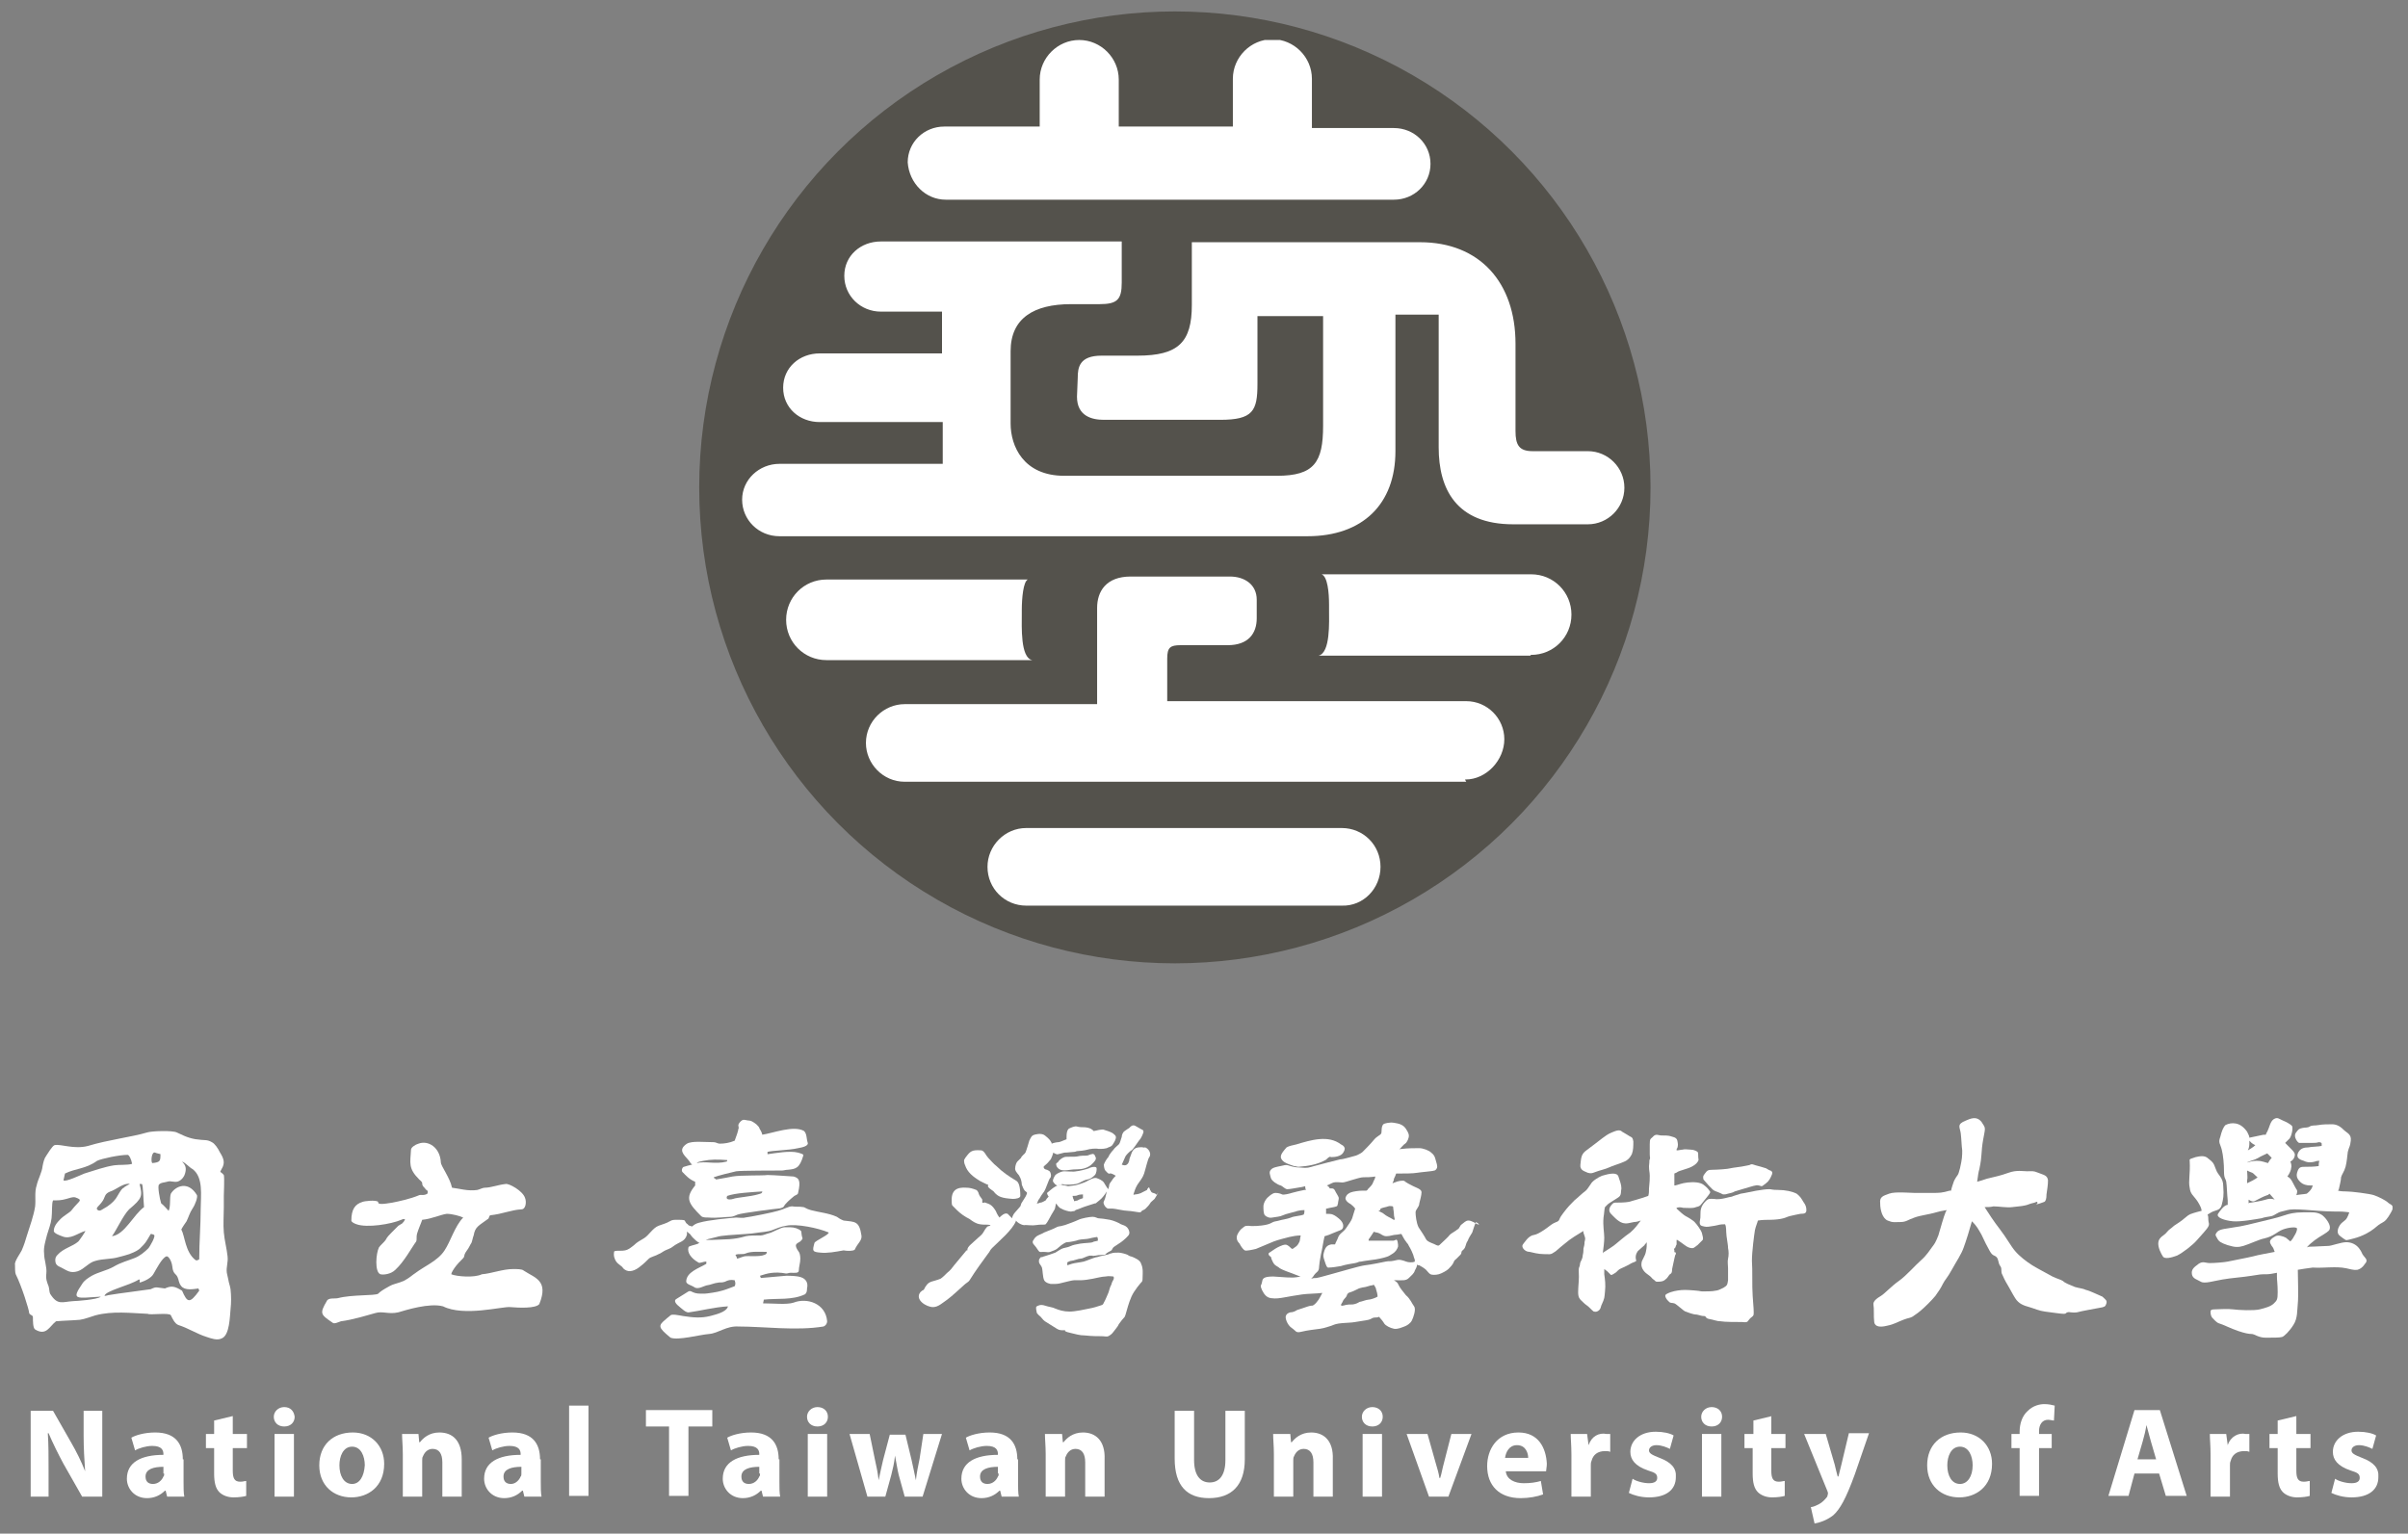 <svg width="135" height="86" viewBox="0 0 135 86" fill="none" xmlns="http://www.w3.org/2000/svg">
<rect x="0" y="0" width="135" height="86" fill="#808080" stroke="none"/>
<ellipse cx="65.867" cy="27.331" rx="26.667" ry="26.69" fill="#54524C"/>
<g clip-path="url(#clip0)">
<path d="M9.58 73.758C9.663 73.926 9.789 74.219 9.998 74.302C10.541 74.47 11.043 74.805 11.587 74.972C11.838 75.056 12.172 75.181 12.423 75.056C12.883 74.888 12.883 73.8 12.925 73.424C12.966 73.047 12.966 72.67 12.925 72.294C12.883 72.043 12.841 72.001 12.799 71.75C12.799 71.708 12.716 71.415 12.716 71.373C12.674 71.038 12.799 70.787 12.758 70.453C12.716 70.034 12.59 69.574 12.548 69.113C12.507 68.653 12.548 68.151 12.548 67.691C12.548 67.481 12.548 67.272 12.548 67.063C12.548 66.937 12.59 66.017 12.548 65.891C12.339 65.64 12.297 65.808 12.423 65.556C12.632 65.222 12.548 64.971 12.339 64.636C12.214 64.385 12.047 64.134 11.879 64.05C11.587 63.883 11.503 63.966 10.96 63.883C10.458 63.799 10.123 63.59 9.914 63.506C9.663 63.38 8.493 63.422 8.242 63.506C7.406 63.757 6.026 63.925 4.939 64.259C4.145 64.469 3.392 64.134 3.057 64.217C2.932 64.259 2.681 64.678 2.598 64.803C2.472 64.971 2.43 65.18 2.388 65.389C2.347 65.766 2.138 66.1 2.054 66.477C1.929 66.854 2.012 67.272 1.97 67.649C1.887 68.193 1.678 68.737 1.51 69.281C1.427 69.574 1.343 69.825 1.218 70.118C1.134 70.285 0.8 70.746 0.841 70.913C0.841 71.08 0.841 71.373 0.883 71.457C1.218 72.126 1.636 73.466 1.636 73.633C1.678 73.758 1.803 73.717 1.845 73.842C1.845 74.093 1.845 74.47 1.97 74.553C2.598 74.93 2.765 74.386 3.141 74.093C3.601 74.051 4.019 74.051 4.479 74.01C4.772 73.968 5.064 73.842 5.357 73.758C6.319 73.507 7.322 73.633 8.284 73.675C8.409 73.758 9.496 73.591 9.58 73.758ZM9.371 66.268C9.58 66.184 9.831 66.352 10.04 66.226C10.207 66.142 10.332 65.975 10.374 65.808C10.458 65.515 10.416 65.347 10.207 65.138C10.374 65.18 10.625 65.473 10.792 65.556C11.419 66.017 11.252 67.063 11.252 67.774C11.252 68.737 11.169 69.657 11.169 70.62C11.085 70.662 11.043 70.704 10.96 70.662C10.374 70.201 10.374 69.323 10.165 68.946C10.249 68.779 10.374 68.611 10.458 68.486C10.583 68.235 10.625 68.025 10.792 67.774C10.96 67.523 11.085 67.147 11.043 67.021C10.541 66.184 9.831 66.519 9.58 66.937C9.496 67.147 9.58 67.649 9.454 67.9C9.454 67.9 9.12 67.523 9.036 67.481C8.953 67.23 8.827 66.519 8.911 66.435C8.995 66.31 9.245 66.31 9.371 66.268ZM8.702 64.636C8.785 64.678 8.869 64.678 8.995 64.719C8.995 65.096 8.995 65.18 8.535 65.222C8.451 65.138 8.493 64.552 8.702 64.636ZM7.824 66.393C7.866 66.393 7.907 66.393 7.949 66.393C8.033 66.435 8.033 67.272 8.075 67.691C7.489 68.109 6.988 69.239 6.277 69.323C6.528 68.988 6.904 68.151 7.238 67.816C7.991 67.189 7.991 67.063 7.824 66.393ZM5.817 67.774C5.733 67.816 5.608 67.942 5.482 67.858C5.315 67.733 5.566 67.649 5.775 67.314C5.901 67.105 5.859 66.937 6.193 66.812C6.486 66.728 6.946 66.31 7.28 66.393C7.28 66.393 6.946 66.561 6.946 66.603C6.779 66.644 6.57 67.147 6.444 67.272C6.36 67.398 6.068 67.649 5.817 67.774ZM3.643 65.808C4.228 65.515 4.813 65.556 5.441 65.096C5.691 64.971 6.695 64.761 7.155 64.761C7.238 64.761 7.364 65.013 7.406 65.264C7.155 65.347 6.653 65.305 6.402 65.347C5.859 65.431 5.273 65.64 4.73 65.808C4.521 65.891 3.643 66.31 3.559 66.184C3.559 66.184 3.601 65.975 3.643 65.808ZM4.103 72.963C3.476 73.005 3.225 73.214 2.807 72.545C2.765 72.461 2.765 72.252 2.723 72.126C2.639 71.917 2.556 71.708 2.598 71.415C2.639 71.038 2.472 70.662 2.472 70.285C2.43 69.95 2.556 69.574 2.639 69.239C2.723 68.946 2.848 68.653 2.89 68.318C2.932 67.984 2.89 67.481 2.974 67.314C3.266 67.314 3.434 67.314 3.726 67.23C3.894 67.189 4.061 67.105 4.228 67.147C4.688 67.314 4.437 67.314 4.019 67.858C3.935 67.984 3.601 68.151 3.392 68.36C3.183 68.569 3.016 68.779 3.016 69.03C3.016 69.155 3.35 69.281 3.476 69.323C3.935 69.532 4.354 69.155 4.772 69.03C4.855 68.988 4.437 69.574 4.395 69.616C4.061 69.909 3.559 69.992 3.225 70.369C3.141 70.453 3.099 70.536 3.099 70.662C3.099 70.955 3.266 70.996 3.434 71.08C3.768 71.248 3.935 71.415 4.354 71.29C4.73 71.164 4.981 70.787 5.357 70.704C5.775 70.578 6.235 70.62 6.653 70.494C6.988 70.411 7.657 70.243 7.907 69.95C8.158 69.699 8.158 69.699 8.451 69.197C8.493 69.197 8.535 69.197 8.618 69.239C8.785 69.281 8.367 69.95 8.326 69.992C8.117 70.201 7.866 70.411 7.573 70.536C7.155 70.704 6.779 70.787 6.36 71.038C5.984 71.248 5.524 71.331 5.148 71.54C4.939 71.666 4.73 71.792 4.604 72.001C3.977 72.921 4.27 72.796 5.65 72.712C5.482 72.88 4.228 72.963 4.103 72.963ZM6.068 72.629C6.068 72.629 5.942 72.67 5.859 72.67C5.901 72.377 7.28 72.085 7.782 71.75C7.824 71.75 7.866 71.75 7.824 71.875C7.824 71.917 7.866 71.917 7.866 71.917C8.117 71.834 8.493 71.666 8.618 71.415C8.744 71.206 9.078 70.536 9.329 70.453C9.413 70.411 9.622 70.662 9.663 71.038C9.705 71.457 9.873 71.415 9.956 71.624C10.04 71.792 9.998 71.917 10.165 72.126C10.374 72.377 10.834 72.294 11.127 72.252C11.127 72.294 11.169 72.336 11.169 72.377C10.625 73.131 10.5 73.047 10.207 72.377C9.789 72.126 9.622 72.085 9.245 72.252C8.785 72.21 8.785 72.126 8.451 72.294C7.615 72.419 6.82 72.503 6.068 72.629Z" fill="white"/>
<path d="M29.356 71.248C29.272 71.164 28.98 71.164 28.771 71.164C28.185 71.164 27.558 71.415 27.015 71.457C26.596 71.666 25.593 71.583 25.3 71.457C25.3 71.373 25.426 71.164 25.593 70.955C25.76 70.746 25.969 70.578 26.011 70.495C26.053 70.243 26.137 70.202 26.178 70.118C26.262 70.034 26.387 69.741 26.429 69.7C26.471 69.616 26.513 69.365 26.555 69.281C26.638 68.779 26.847 68.737 27.349 68.36C27.433 68.319 27.391 68.235 27.474 68.151C28.227 68.067 28.603 67.858 29.231 67.816C29.481 67.816 29.523 67.398 29.44 67.189C29.314 66.77 28.52 66.352 28.353 66.394C27.934 66.436 27.516 66.603 27.182 66.603C27.056 66.603 26.931 66.686 26.764 66.728C26.262 66.812 25.718 66.645 25.342 66.603C25.217 66.017 24.715 65.389 24.715 65.18C24.673 64.343 24.004 63.925 23.461 64.134C23.294 64.176 23.043 64.343 23.043 64.469C23.001 65.222 22.875 65.515 23.503 66.142C23.544 66.184 23.67 66.268 23.67 66.352C23.67 66.477 23.712 66.519 23.795 66.603C23.837 66.645 23.879 66.728 23.962 66.77C24.004 66.812 23.962 66.938 23.962 66.938C23.753 67.063 23.628 66.98 23.503 67.021C23.001 67.231 22.416 67.356 21.997 67.44C21.496 67.523 21.161 67.565 21.203 67.398C21.078 67.272 20.409 67.356 20.325 67.398C19.907 67.523 19.698 67.816 19.698 68.444C19.698 68.528 19.865 68.612 19.991 68.653C20.576 68.863 21.914 68.653 22.499 68.402C22.583 68.36 22.625 68.36 22.708 68.36C22.666 68.486 22.625 68.528 22.541 68.612C22.457 68.653 22.416 68.695 22.332 68.737C22.206 68.863 22.081 68.988 21.956 69.114C21.83 69.239 21.705 69.365 21.621 69.532C21.538 69.658 21.328 69.825 21.245 69.951C21.078 70.285 20.994 71.332 21.328 71.457C21.496 71.499 21.914 71.457 22.165 71.206C22.666 70.746 23.084 69.951 23.335 69.616C23.377 69.532 23.335 69.365 23.377 69.197C23.461 68.904 23.586 68.653 23.67 68.402C24.172 68.36 24.715 68.109 25.049 68.067C25.342 68.067 25.802 68.193 25.969 68.277C25.509 68.737 25.259 69.616 24.924 70.118C24.548 70.704 23.795 70.997 23.252 71.415C23.168 71.457 22.959 71.666 22.625 71.834C22.206 72.001 22.039 72.001 21.83 72.127C21.454 72.336 21.328 72.419 21.203 72.545C21.036 72.671 19.74 72.587 18.945 72.796C18.778 72.838 18.402 72.754 18.318 72.963C17.9 73.675 17.984 73.717 18.652 74.177C18.736 74.261 18.987 74.135 19.113 74.093C19.781 74.01 20.576 73.759 21.036 73.633C21.454 73.507 21.788 73.717 22.332 73.591C22.75 73.466 24.088 73.047 24.84 73.256C26.011 73.842 28.143 73.256 28.603 73.298C29.105 73.34 30.025 73.382 30.234 73.131C30.778 71.792 29.983 71.666 29.356 71.248Z" fill="white"/>
<path d="M47.92 70.076C48.087 69.699 48.338 69.573 48.296 69.281C48.171 68.444 47.92 68.527 47.293 68.444C47.084 68.36 47.042 68.318 46.916 68.234C46.456 68.025 45.913 67.983 45.453 67.858C45.16 67.774 45.118 67.69 45.035 67.69C44.784 67.648 44.659 67.69 44.408 67.648C44.199 67.648 43.948 67.816 43.613 67.9C43.362 67.983 42.108 68.234 41.774 68.276C41.648 68.318 41.397 68.276 41.272 68.276C40.812 68.318 39.767 68.402 39.181 68.569C39.014 68.611 38.889 68.695 38.805 68.778C38.68 68.736 38.596 68.736 38.554 68.653C38.471 68.611 38.429 68.527 38.387 68.444C38.345 68.402 38.094 68.402 37.969 68.402C37.802 68.402 37.676 68.402 37.551 68.485C37.342 68.611 37.133 68.653 36.924 68.736C36.589 68.862 36.38 69.281 36.087 69.448C35.878 69.573 35.711 69.657 35.544 69.825C35.377 69.95 35.251 70.076 35.042 70.117C34.875 70.159 34.624 70.117 34.457 70.159C34.415 70.159 34.415 70.327 34.415 70.368C34.415 70.494 34.499 70.745 34.666 70.871C34.708 70.912 34.833 70.996 34.875 71.038C34.917 71.08 34.959 71.164 35.042 71.205C35.293 71.373 35.627 71.247 35.92 70.996C36.087 70.871 36.255 70.703 36.38 70.578C36.464 70.494 36.798 70.41 36.924 70.327C37.049 70.285 37.133 70.201 37.3 70.117C37.384 70.076 37.634 69.992 37.718 69.908C38.094 69.615 38.387 69.657 38.513 69.239C38.513 69.197 38.513 69.113 38.513 69.071C38.554 69.071 38.596 69.155 38.68 69.197C38.721 69.239 38.763 69.322 38.847 69.406C38.931 69.49 39.098 69.657 39.223 69.699C39.181 69.699 39.181 69.699 39.14 69.741C38.931 69.825 38.596 69.866 38.596 69.95C38.513 70.243 38.763 70.578 39.14 70.787C39.223 70.871 39.391 70.745 39.599 70.745C39.599 70.787 39.599 70.829 39.599 70.871C39.181 71.122 38.471 71.331 38.471 71.875C38.513 72.042 38.721 72.042 38.972 72.21C39.181 72.293 39.432 72.126 39.599 72.084C39.892 72.042 39.976 71.959 40.31 71.917C40.436 71.917 40.519 71.917 40.645 71.875C40.812 71.791 40.938 71.749 41.188 71.791C41.188 71.833 41.272 71.959 41.188 72.126C40.854 72.252 40.645 72.335 40.477 72.377C40.227 72.461 39.599 72.544 39.516 72.544C39.432 72.544 39.349 72.544 39.265 72.544C38.805 72.544 38.763 72.335 38.596 72.419C38.387 72.544 38.136 72.712 37.927 72.837C37.76 72.921 37.885 73.088 37.969 73.172C38.262 73.423 38.471 73.632 38.638 73.591C39.265 73.507 40.059 73.298 40.812 73.256C40.728 73.591 40.101 73.716 39.809 73.8C39.307 73.925 38.847 73.884 38.303 73.8C38.053 73.758 37.676 73.674 37.593 73.758C37.509 73.842 37.425 73.884 37.342 73.967C36.882 74.344 36.882 74.428 37.593 75.013C38.011 75.181 39.223 74.846 39.767 74.804C40.269 74.762 40.728 74.344 41.397 74.386C42.819 74.386 44.659 74.637 46.164 74.386C46.289 74.344 46.373 74.218 46.373 74.093C46.289 73.088 45.244 72.754 44.491 73.047C44.115 73.172 43.362 73.088 42.777 73.088C42.777 73.047 42.819 72.963 42.819 72.879C43.572 72.796 44.408 72.921 45.118 72.586C45.244 72.503 45.244 72.335 45.244 72.252C45.328 71.917 45.16 71.708 44.909 71.624C44.659 71.54 44.282 71.54 44.073 71.54C43.572 71.582 43.112 71.624 42.652 71.666C42.652 71.624 42.61 71.582 42.61 71.54C42.986 71.415 43.404 71.289 44.073 71.415C44.157 71.415 44.24 71.373 44.324 71.373C44.533 71.373 44.784 71.415 44.784 71.247C44.784 71.038 44.868 70.829 44.868 70.578C44.868 70.41 44.826 70.243 44.784 70.201C44.45 69.741 44.7 69.741 44.868 69.615C44.909 69.573 44.993 69.49 44.993 69.448C44.909 69.197 44.951 69.113 44.909 69.029C44.784 68.904 44.533 68.82 44.282 68.82C44.24 68.82 44.073 68.82 43.99 68.82C43.781 68.82 43.321 69.113 43.112 69.155C42.944 69.197 42.777 69.281 42.652 69.281C42.359 69.281 41.983 69.281 41.816 69.322C41.105 69.531 40.687 69.49 39.892 69.531C39.892 69.531 39.683 69.531 39.558 69.531C39.683 69.49 39.809 69.448 39.85 69.448C39.892 69.448 40.143 69.364 40.185 69.364C40.394 69.281 41.188 69.239 41.816 69.197C41.941 69.197 42.317 69.155 42.568 69.113C42.568 69.113 43.07 69.071 43.279 68.987C43.488 68.904 43.781 68.778 44.073 68.736C44.659 68.611 45.871 68.862 46.456 69.113C46.498 69.239 45.704 69.573 45.662 69.699C45.537 70.159 45.537 70.201 45.996 70.243C46.373 70.285 46.833 70.201 47.293 70.117C47.502 70.159 47.836 70.159 47.92 70.076ZM41.816 70.285C42.108 70.159 42.61 70.201 42.986 70.201C42.986 70.327 42.944 70.327 42.861 70.368C42.568 70.494 41.941 70.41 41.732 70.452C41.565 70.494 41.397 70.578 41.314 70.578C41.314 70.494 41.272 70.452 41.23 70.368C41.397 70.285 41.648 70.368 41.816 70.285Z" fill="white"/>
<path d="M38.262 65.724C38.429 65.891 38.639 66.142 38.973 66.268C38.973 66.31 38.973 66.351 38.973 66.477C38.388 67.188 38.597 67.481 39.307 68.193C39.391 68.276 39.558 68.276 39.725 68.276C40.185 68.318 40.729 68.234 40.98 68.234C41.063 68.234 41.273 68.151 41.356 68.109C41.565 68.025 43.53 67.774 43.614 67.774C43.697 67.774 43.907 67.732 43.948 67.649C44.032 67.481 44.283 67.272 44.534 67.063C44.617 67.021 44.743 66.979 44.743 66.895C44.91 66.184 44.785 66.058 44.492 65.975C44.408 65.975 43.363 65.891 43.029 65.891C42.778 65.933 41.523 65.891 41.063 65.975C41.063 65.975 40.436 66.1 40.144 66.142C40.102 66.1 40.06 66.058 40.018 66.058C40.018 66.058 40.018 66.058 40.018 66.017C40.227 65.933 41.063 65.724 41.273 65.682C41.482 65.64 43.572 65.64 43.572 65.64H43.823C43.948 65.64 44.032 65.598 44.157 65.598C44.617 65.556 44.826 65.514 45.035 64.803C45.077 64.719 44.868 64.677 44.743 64.636C44.283 64.51 43.405 64.677 43.07 64.719C43.07 64.719 43.07 64.719 43.029 64.719C43.029 64.677 43.029 64.636 43.029 64.594C43.321 64.51 44.199 64.51 44.743 64.385C44.994 64.343 45.328 64.259 45.286 64.092C45.203 63.841 45.245 63.59 45.077 63.422C44.492 63.087 43.321 63.548 42.736 63.631C42.694 63.422 42.569 63.297 42.569 63.255C42.569 63.213 42.485 63.129 42.401 63.045C42.234 62.92 42.109 62.836 41.983 62.836C41.9 62.836 41.774 62.794 41.691 62.794C41.565 62.794 41.356 63.045 41.398 63.129C41.398 63.213 41.44 63.255 41.398 63.297C41.398 63.38 41.273 63.757 41.189 63.966C40.896 64.092 40.604 64.133 40.353 64.133C40.227 64.133 40.144 64.05 40.018 64.05C39.475 64.05 38.806 63.966 38.513 64.133C38.011 64.468 38.304 64.719 38.597 65.054C38.68 65.138 38.68 65.222 38.806 65.305C38.639 65.347 38.471 65.389 38.346 65.431C38.262 65.431 38.179 65.64 38.262 65.724ZM40.771 67.063C41.231 66.895 42.151 66.854 42.736 66.812C42.736 66.937 42.611 66.937 42.485 66.979C42.067 67.105 41.314 67.147 41.105 67.23C40.98 67.272 40.813 67.272 40.771 67.23C40.729 67.188 40.729 67.147 40.771 67.063C40.729 67.063 40.771 67.063 40.771 67.063ZM39.433 65.096C39.851 65.012 40.227 65.012 40.771 65.054C40.771 65.054 40.771 65.138 40.729 65.138C40.102 65.305 39.558 65.096 39.057 65.222C39.14 65.138 39.266 65.138 39.433 65.096Z" fill="white"/>
<path d="M55.404 66.561C55.488 66.686 55.697 66.77 55.739 66.854C55.948 67.105 56.157 67.189 56.784 67.231C56.951 67.231 57.202 67.189 57.202 67.063C57.202 66.561 57.118 66.31 56.993 66.226C56.575 65.975 56.199 65.724 55.864 65.389C55.697 65.264 55.571 65.096 55.404 64.929C55.279 64.803 55.195 64.552 55.028 64.51C54.484 64.469 54.401 64.552 54.15 64.887C54.108 64.929 54.108 64.971 54.066 65.013C54.024 65.096 54.066 65.264 54.108 65.347C54.233 65.724 54.526 65.975 54.944 66.226C55.028 66.268 55.111 66.31 55.195 66.352C55.279 66.394 55.362 66.435 55.404 66.435C55.404 66.477 55.362 66.519 55.404 66.561Z" fill="white"/>
<path d="M60.003 65.599C60.212 65.557 60.547 65.599 60.798 65.515C61.09 65.431 61.258 65.264 61.383 65.097C61.509 64.929 61.383 64.845 61.383 64.804C61.383 64.762 61.3 64.678 61.216 64.72C61.132 64.72 61.007 64.804 60.923 64.804C60.84 64.804 60.547 64.804 60.422 64.845C60.254 64.887 59.794 64.845 59.669 64.887C59.544 64.929 59.376 65.055 59.334 65.138C59.293 65.222 59.251 65.18 59.209 65.264C59.209 65.431 59.334 65.557 59.46 65.599C59.585 65.641 59.752 65.641 60.003 65.599Z" fill="white"/>
<path d="M59.041 66.267C59.125 66.393 59.209 66.477 59.292 66.477C59.376 66.477 59.376 66.435 59.459 66.435C59.543 66.393 59.585 66.393 59.669 66.435C59.836 66.435 60.129 66.435 60.337 66.393C60.547 66.351 60.714 66.184 60.965 66.142C61.174 66.1 61.299 65.975 61.383 65.891C61.466 65.807 61.508 65.556 61.466 65.472C61.383 65.389 61.09 65.472 61.048 65.514C60.965 65.556 60.463 65.682 60.337 65.682C60.212 65.723 59.794 65.682 59.669 65.682C59.501 65.682 59.25 65.807 59.167 65.891C59.083 66.016 59 66.184 59.041 66.267Z" fill="white"/>
<path d="M64.77 66.938C64.686 66.896 64.603 66.896 64.561 66.854C64.519 66.812 64.519 66.77 64.477 66.728C64.477 66.686 64.435 66.645 64.435 66.603C64.394 66.561 64.394 66.603 64.352 66.645C64.31 66.686 64.31 66.686 64.31 66.728C64.226 66.77 64.143 66.812 64.059 66.854C63.934 66.938 63.725 66.979 63.641 66.979C63.557 67.021 63.516 66.98 63.557 66.938C63.599 66.812 63.641 66.645 63.767 66.435C63.934 66.184 64.059 66.059 64.143 65.808C64.226 65.557 64.352 64.971 64.435 64.887C64.519 64.762 64.477 64.636 64.435 64.552C64.394 64.469 64.268 64.343 64.185 64.343C64.101 64.385 64.143 64.301 63.808 64.343C63.474 64.385 63.432 64.72 63.39 64.803C63.348 64.887 63.307 65.013 63.307 65.096C63.265 65.18 63.265 65.222 63.223 65.264C63.181 65.306 63.139 65.347 63.056 65.347C62.972 65.347 62.889 65.306 62.889 65.306C62.889 65.306 62.889 65.306 62.93 65.222C62.972 65.138 63.056 64.929 63.097 64.845C63.139 64.762 63.348 64.552 63.432 64.51C63.516 64.469 63.725 64.134 63.85 63.967C63.975 63.841 64.059 63.632 64.101 63.506C64.143 63.339 63.975 63.339 63.934 63.297C63.85 63.255 63.641 63.13 63.641 63.13C63.474 63.046 63.348 63.213 63.307 63.255C63.223 63.297 63.181 63.339 63.056 63.422C62.93 63.506 62.889 63.674 62.889 63.757C62.847 63.841 62.805 64.092 62.721 64.176C62.638 64.259 62.47 64.385 62.428 64.469C62.345 64.552 62.178 64.762 62.136 64.887C62.052 64.971 61.927 65.18 61.885 65.306C61.885 65.431 61.927 65.599 61.969 65.64C62.052 65.724 62.136 65.85 62.219 65.808C62.303 65.766 62.554 65.933 62.554 65.933C62.512 65.975 62.387 66.101 62.345 66.184C62.303 66.268 62.178 66.352 62.178 66.519C62.178 66.561 62.136 66.645 62.136 66.686C62.052 66.603 61.969 66.435 61.885 66.31C61.801 66.184 61.592 66.101 61.467 66.059C61.3 66.017 60.965 66.226 60.882 66.268C60.798 66.31 60.338 66.477 60.213 66.477C60.129 66.477 59.962 66.519 59.878 66.519C59.753 66.477 59.585 66.477 59.502 66.435C59.376 66.394 59.209 66.519 59.126 66.561C59.042 66.603 58.749 66.854 58.749 66.854C58.666 66.896 58.707 66.979 58.791 67.105C58.791 67.105 58.791 67.105 58.749 67.147C58.707 67.189 58.666 67.231 58.624 67.314C58.54 67.356 58.415 67.44 58.331 67.44C58.248 67.44 58.248 67.482 58.206 67.482C58.164 67.482 58.122 67.482 58.122 67.482C58.122 67.482 58.164 67.44 58.206 67.314C58.248 67.231 58.248 67.272 58.289 67.189C58.331 67.105 58.415 66.98 58.54 66.812C58.666 66.603 58.791 66.142 58.875 66.059C58.958 65.975 58.916 65.808 58.875 65.724C58.833 65.64 58.749 65.64 58.707 65.599C58.666 65.599 58.54 65.557 58.54 65.515C58.54 65.473 58.457 65.473 58.54 65.389C58.624 65.306 58.707 65.264 58.833 65.096C58.958 64.971 58.916 64.971 59 64.803C59 64.762 59.042 64.72 59.042 64.636C59.126 64.678 59.251 64.762 59.335 64.72C59.502 64.678 59.502 64.678 59.669 64.636C59.836 64.636 60.129 64.594 60.213 64.594C60.296 64.594 60.338 64.552 60.38 64.552C60.464 64.552 60.84 64.51 60.965 64.469C61.091 64.427 61.425 64.385 61.592 64.427C61.76 64.427 62.01 64.427 62.136 64.343C62.261 64.301 62.345 64.259 62.387 64.176C62.428 64.092 62.512 64.008 62.554 63.841C62.596 63.674 62.47 63.632 62.387 63.548C62.261 63.464 61.969 63.381 61.843 63.339C61.718 63.339 61.509 63.381 61.342 63.422H61.3C61.3 63.381 61.258 63.381 61.216 63.339C61.132 63.255 60.882 63.213 60.798 63.213C60.714 63.213 60.505 63.213 60.38 63.171C60.254 63.13 60.004 63.255 60.004 63.255C59.794 63.297 59.794 63.632 59.794 63.799C59.794 63.841 59.794 63.883 59.794 63.883C59.585 63.967 59.418 64.05 59.335 64.05C59.251 64.05 59.042 64.092 58.958 64.134V64.092C58.875 63.925 58.791 63.841 58.582 63.674C58.373 63.506 57.997 63.632 57.997 63.632C57.829 63.674 57.788 63.799 57.704 63.967C57.662 64.134 57.578 64.385 57.537 64.51C57.495 64.678 57.411 64.72 57.37 64.762C57.328 64.803 57.244 64.887 57.244 64.929C57.202 64.971 57.077 65.096 57.035 65.138C56.993 65.18 56.91 65.347 56.91 65.557C56.951 65.766 57.119 65.85 57.16 65.975C57.244 66.101 57.286 66.31 57.286 66.435C57.328 66.561 57.411 66.728 57.453 66.77C57.495 66.812 57.578 66.854 57.578 66.896C57.578 66.938 57.537 67.021 57.495 67.105C57.453 67.189 57.328 67.356 57.286 67.44C57.244 67.482 57.244 67.565 57.202 67.649C57.16 67.691 56.993 67.9 56.91 67.984C56.826 68.067 56.742 68.235 56.742 68.319L56.7 68.277C56.617 68.193 56.533 68.109 56.492 68.067C56.324 67.984 56.115 68.193 56.032 68.277C55.906 68.109 55.864 67.984 55.822 67.9C55.614 67.565 55.488 67.523 55.237 67.44C55.154 67.398 55.195 67.482 55.07 67.44C55.07 67.398 55.07 67.356 55.07 67.272C55.028 67.189 54.944 67.105 54.903 67.021C54.861 66.938 54.861 66.812 54.735 66.728C54.526 66.645 54.359 66.603 54.192 66.603C53.648 66.561 53.314 66.728 53.356 67.398C53.356 67.44 53.356 67.565 53.398 67.607C53.481 67.691 53.565 67.775 53.648 67.858C53.857 68.067 54.108 68.235 54.359 68.36C54.526 68.486 54.694 68.612 54.944 68.653C55.154 68.695 55.321 68.653 55.53 68.695C55.488 68.779 55.363 68.737 55.321 68.821C55.195 68.946 55.154 69.114 55.028 69.239C54.903 69.365 54.735 69.49 54.61 69.616C54.485 69.741 54.359 69.825 54.276 69.951C54.234 70.034 54.234 70.034 54.234 70.118C54.192 70.118 54.15 70.118 54.15 70.16C53.941 70.411 53.732 70.662 53.523 70.913C53.398 71.08 53.272 71.248 53.105 71.373C53.021 71.457 52.812 71.666 52.728 71.708C52.31 71.876 52.101 71.834 51.934 72.085C51.892 72.127 51.85 72.21 51.809 72.294C51.767 72.378 51.767 72.294 51.6 72.461C51.265 72.88 51.934 73.298 52.31 73.298C52.603 73.298 52.854 73.047 53.105 72.88C53.439 72.629 53.732 72.336 54.066 72.043C54.15 71.959 54.317 71.876 54.359 71.792C54.694 71.248 55.07 70.746 55.404 70.285C55.488 70.202 55.488 70.118 55.614 69.992C56.032 69.574 56.742 68.988 56.951 68.486V68.444C56.993 68.486 57.035 68.528 57.035 68.528C57.119 68.612 57.37 68.737 57.495 68.695C57.62 68.695 57.871 68.737 58.122 68.695C58.331 68.653 58.54 68.695 58.624 68.653C58.666 68.612 58.749 68.486 58.791 68.402C58.833 68.319 59.042 67.942 59.126 67.816C59.167 67.733 59.167 67.607 59.209 67.482C59.293 67.607 59.376 67.733 59.502 67.775C59.627 67.858 59.92 67.942 60.045 67.942C60.171 67.9 60.254 67.942 60.296 67.858C60.422 67.816 60.547 67.775 60.631 67.733C60.714 67.691 61.258 67.523 61.383 67.482H61.425C61.467 67.44 61.76 67.231 61.843 67.105C61.885 67.063 61.969 66.938 62.052 66.812C62.01 66.98 61.969 67.189 61.927 67.272C61.885 67.398 61.843 67.398 61.885 67.523C61.927 67.649 62.052 67.775 62.136 67.775C62.219 67.775 62.261 67.775 62.387 67.775C62.512 67.775 63.014 67.9 63.223 67.9C63.39 67.9 63.808 67.984 63.892 67.984C63.975 67.984 63.975 67.942 64.017 67.9C64.059 67.858 64.143 67.858 64.226 67.775C64.31 67.691 64.435 67.565 64.477 67.482C64.519 67.398 64.603 67.356 64.728 67.231C64.812 67.105 64.895 66.98 64.937 66.812C64.853 67.021 64.853 67.021 64.77 66.938ZM60.714 67.105C60.714 67.105 60.714 67.147 60.714 67.189C60.589 67.231 60.464 67.272 60.422 67.314C60.38 67.314 60.296 67.356 60.213 67.356C60.213 67.314 60.213 67.272 60.171 67.231C60.171 67.189 60.129 67.105 60.129 67.063C60.213 67.063 60.38 67.063 60.422 67.021C60.505 66.98 60.714 66.979 60.714 66.979C60.714 66.979 60.714 67.063 60.714 67.105Z" fill="white"/>
<path d="M63.515 70.495C63.432 70.453 63.306 70.453 63.223 70.369C63.139 70.327 62.846 70.243 62.721 70.243C62.596 70.243 62.386 70.243 62.303 70.285C62.219 70.285 62.136 70.369 62.01 70.369C61.885 70.411 61.885 70.411 61.843 70.411C61.801 70.411 61.634 70.453 61.508 70.495C61.383 70.495 60.923 70.704 60.756 70.746C60.589 70.787 60.212 70.829 60.087 70.871C59.962 70.913 59.836 70.955 59.836 70.955C59.836 70.955 59.836 70.997 59.836 70.913C59.836 70.871 59.836 70.829 59.836 70.787C59.92 70.746 60.003 70.704 60.045 70.704C60.171 70.704 60.463 70.578 60.589 70.578C60.714 70.578 60.881 70.453 61.09 70.411C61.132 70.411 61.216 70.411 61.258 70.411C61.258 70.453 61.341 70.411 61.425 70.411C61.592 70.369 61.885 70.369 61.927 70.369C61.968 70.369 62.052 70.243 62.094 70.243C62.136 70.202 62.261 70.16 62.303 70.118C62.345 70.118 62.345 69.992 62.47 69.909C62.596 69.825 62.721 69.741 62.846 69.658C62.972 69.574 63.306 69.281 63.306 69.197C63.348 69.072 63.265 68.904 63.181 68.821C63.097 68.737 62.972 68.695 62.846 68.653C62.721 68.57 62.428 68.444 62.219 68.402C62.01 68.36 61.676 68.319 61.592 68.319C61.508 68.319 61.425 68.235 61.258 68.235C61.09 68.235 60.63 68.319 60.463 68.402C60.296 68.486 59.836 68.653 59.711 68.695C59.585 68.737 59.376 68.779 59.334 68.779C59.293 68.779 59.084 68.904 58.958 68.946C58.833 68.988 58.665 69.072 58.54 69.114C58.415 69.197 58.247 69.239 58.122 69.323C57.996 69.407 57.955 69.532 57.913 69.574C57.871 69.658 57.913 69.741 57.955 69.783C58.038 69.867 58.122 69.992 58.206 70.118C58.289 70.243 58.331 70.202 58.498 70.202C58.665 70.202 58.791 70.243 58.874 70.202C59 70.16 59.209 70.076 59.251 70.034C59.293 69.992 59.46 69.867 59.502 69.825C59.585 69.783 59.711 69.658 59.836 69.658C59.962 69.658 60.38 69.574 60.463 69.532C60.589 69.49 60.965 69.49 61.09 69.448C61.216 69.407 61.508 69.365 61.508 69.365C61.508 69.365 61.55 69.407 61.55 69.49C61.55 69.49 61.55 69.532 61.55 69.574C61.425 69.616 61.3 69.616 61.258 69.658C61.174 69.7 60.798 69.7 60.547 69.741C60.296 69.783 60.129 69.825 60.045 69.867C59.962 69.909 59.836 69.951 59.627 69.992C59.46 70.034 59.251 70.202 59.167 70.243C59.042 70.285 58.707 70.411 58.54 70.453C58.498 70.453 58.456 70.495 58.415 70.495C58.373 70.495 58.373 70.495 58.373 70.495C58.331 70.495 58.331 70.536 58.289 70.578C58.247 70.62 58.247 70.662 58.247 70.746C58.247 70.871 58.373 70.955 58.415 71.08C58.456 71.206 58.456 71.624 58.54 71.792C58.624 71.959 58.916 72.001 58.916 72.001C58.916 72.001 58.916 72.001 59.125 72.001C59.334 72.001 59.46 71.959 59.627 71.917C59.794 71.876 60.129 71.792 60.212 71.792C60.296 71.792 60.421 71.792 60.589 71.792C60.756 71.792 61.049 71.75 61.258 71.708C61.467 71.666 61.801 71.583 61.968 71.583C62.136 71.541 62.428 71.583 62.428 71.583C62.428 71.583 62.47 71.666 62.428 71.75C62.386 71.834 62.345 71.876 62.303 72.043C62.219 72.168 62.178 72.419 62.136 72.503C62.094 72.587 61.968 72.922 61.885 73.047C61.843 73.173 61.801 73.173 61.676 73.215C61.55 73.257 61.3 73.34 61.049 73.382C60.84 73.424 60.296 73.549 59.962 73.549C59.627 73.549 59.376 73.466 59.167 73.382C59 73.298 58.833 73.298 58.582 73.215C58.331 73.131 58.206 73.215 58.122 73.257C58.038 73.298 58.122 73.549 58.122 73.591C58.122 73.633 58.164 73.675 58.247 73.759C58.373 73.842 58.456 74.01 58.582 74.093C58.707 74.177 59.125 74.428 59.251 74.512C59.376 74.596 59.502 74.596 59.585 74.596C59.669 74.596 59.669 74.596 59.711 74.596C59.752 74.596 59.669 74.637 59.711 74.637C59.752 74.679 59.878 74.721 60.087 74.763C60.296 74.805 60.505 74.888 60.84 74.888C61.174 74.93 61.592 74.93 61.759 74.93C61.927 74.93 62.052 74.972 62.136 74.93C62.219 74.888 62.345 74.805 62.428 74.679C62.512 74.554 62.679 74.386 62.721 74.261C62.805 74.135 62.972 73.926 63.056 73.842C63.097 73.759 63.097 73.717 63.139 73.591C63.181 73.466 63.265 73.089 63.432 72.713C63.599 72.336 63.975 71.917 64.017 71.876C64.059 71.834 64.059 71.708 64.059 71.583C64.059 71.457 64.101 71.122 63.975 70.871C63.934 70.662 63.599 70.536 63.515 70.495Z" fill="white"/>
<path d="M72.672 64.176C72.505 64.218 72.254 64.26 72.129 64.343C71.794 64.72 71.711 64.887 71.92 65.097C72.045 65.222 72.296 65.306 72.547 65.389C72.63 65.389 72.714 65.431 72.798 65.431C73.341 65.389 73.843 65.306 74.303 65.055C74.386 65.013 74.386 64.971 74.512 64.887C74.596 64.845 74.596 64.887 74.637 64.887C74.846 64.887 75.181 64.845 75.306 64.636C75.348 64.552 75.39 64.511 75.39 64.385C75.348 64.26 75.264 64.218 75.181 64.176C74.47 63.632 73.508 63.925 72.672 64.176Z" fill="white"/>
<path d="M82.832 68.653C82.748 68.611 82.497 68.444 82.33 68.444C82.163 68.444 82.079 68.569 81.954 68.653C81.828 68.737 81.828 68.904 81.703 68.946C81.619 69.03 81.368 69.155 81.285 69.239C81.201 69.364 80.908 69.615 80.783 69.741C80.657 69.867 80.657 69.867 80.532 69.825C80.407 69.741 80.03 69.657 79.947 69.49C79.863 69.323 79.696 69.072 79.528 68.82C79.403 68.569 79.361 68.151 79.361 67.984C79.361 67.816 79.57 67.691 79.57 67.481C79.612 67.314 79.696 67.021 79.696 66.854C79.696 66.686 79.403 66.603 79.236 66.519C79.069 66.435 78.818 66.31 78.734 66.226C78.65 66.184 78.358 66.226 78.191 66.31C78.149 66.31 78.107 66.352 78.065 66.352C78.107 66.268 78.149 66.184 78.149 66.1C78.191 66.017 78.232 65.933 78.274 65.808C78.316 65.808 78.4 65.808 78.442 65.808C78.692 65.808 79.236 65.808 79.445 65.766C79.696 65.724 80.323 65.682 80.407 65.64C80.49 65.64 80.574 65.515 80.574 65.431C80.574 65.305 80.532 65.222 80.49 65.054C80.448 64.887 80.407 64.761 80.239 64.636C80.114 64.51 79.779 64.385 79.57 64.385C79.361 64.385 78.901 64.385 78.609 64.427C78.567 64.427 78.483 64.427 78.442 64.468C78.567 64.343 78.692 64.175 78.776 64.134C78.901 64.05 78.985 63.799 78.985 63.715C78.985 63.632 78.985 63.548 78.818 63.297C78.65 63.046 78.4 63.004 78.149 62.962C77.898 62.92 77.647 63.004 77.647 63.004C77.396 63.046 77.48 63.506 77.438 63.548C77.396 63.673 77.229 63.673 77.02 63.924C76.853 64.134 76.518 64.468 76.393 64.594C76.351 64.636 76.225 64.719 76.016 64.803C75.682 64.887 75.306 65.012 75.138 65.012C74.929 65.054 74.01 65.305 73.675 65.389C73.382 65.473 73.299 65.515 72.922 65.473C72.588 65.473 72.337 65.389 72.212 65.347C72.086 65.305 72.003 65.347 71.794 65.389C71.585 65.431 71.334 65.473 71.25 65.598C71.125 65.724 71.208 65.891 71.25 66.059C71.292 66.226 71.626 66.435 71.794 66.477C71.919 66.519 72.044 66.686 72.17 66.686C72.295 66.686 72.504 66.644 73.006 66.561C73.048 66.561 73.132 66.519 73.173 66.519C73.173 66.561 73.173 66.644 73.215 66.728C73.173 66.728 73.173 66.728 73.132 66.728C72.922 66.77 72.546 66.854 72.421 66.895C72.295 66.937 71.961 67.021 71.877 66.979C71.794 66.937 71.668 66.895 71.501 66.895C71.334 66.895 71.125 67.105 71.125 67.105C70.957 67.23 70.832 67.481 70.832 67.649C70.832 67.816 70.832 68.067 70.916 68.151C70.999 68.235 71.166 68.318 71.334 68.276C71.543 68.235 71.752 68.235 71.919 68.151C72.086 68.067 72.504 67.984 72.63 67.942C72.713 67.9 72.964 67.858 73.132 67.858C73.132 67.942 73.132 68.025 73.09 68.109C72.881 68.193 72.546 68.193 72.379 68.276C72.17 68.36 71.835 68.402 71.71 68.444C71.585 68.486 71.459 68.486 71.376 68.528C71.292 68.569 71.166 68.653 70.916 68.695C70.707 68.737 70.205 68.779 69.996 68.737C69.745 68.737 69.787 68.779 69.661 68.862C69.536 68.946 69.452 69.072 69.369 69.239C69.285 69.448 69.369 69.615 69.494 69.741C69.578 69.909 69.703 70.076 69.787 70.118C69.87 70.159 70.247 70.076 70.414 70.034C70.623 69.95 71.208 69.699 71.417 69.615C71.626 69.532 72.128 69.406 72.295 69.364C72.463 69.323 72.713 69.281 72.922 69.281C72.881 69.448 72.881 69.615 72.839 69.657C72.755 69.825 72.713 69.867 72.588 69.95C72.546 69.992 72.463 70.034 72.463 70.034C72.463 70.034 72.421 70.034 72.379 69.992C72.337 69.95 72.254 69.867 72.17 69.825C72.044 69.741 71.794 69.867 71.626 69.95C71.459 70.034 71.25 70.201 71.166 70.243C71.083 70.285 71.125 70.411 71.208 70.453C71.292 70.494 71.25 70.536 71.292 70.62C71.334 70.704 71.376 70.829 71.459 70.913C71.543 70.996 71.668 71.038 71.752 71.122C71.877 71.206 72.337 71.373 72.463 71.415C72.588 71.457 72.755 71.54 72.922 71.582C72.839 71.582 72.755 71.624 72.672 71.624C72.421 71.666 72.003 71.624 71.376 71.582C70.748 71.582 70.79 71.75 70.748 71.917C70.707 72.126 70.623 72.043 70.748 72.336C70.874 72.587 70.999 72.754 71.25 72.796C71.543 72.838 71.752 72.796 72.003 72.754C72.254 72.712 72.672 72.629 73.006 72.587C73.299 72.545 73.8 72.545 74.135 72.503C74.01 72.754 73.968 72.796 73.926 72.88C73.842 73.005 73.759 73.089 73.717 73.131C73.675 73.172 73.591 73.214 73.591 73.214C73.591 73.214 73.466 73.214 73.341 73.256C73.215 73.298 72.839 73.424 72.713 73.465C72.588 73.549 72.463 73.591 72.337 73.591C72.212 73.633 72.128 73.675 72.086 73.8C72.044 73.926 72.17 74.302 72.421 74.47C72.672 74.637 72.63 74.763 72.964 74.679C73.299 74.595 73.717 74.553 74.01 74.512C74.302 74.47 74.469 74.386 74.637 74.344C74.762 74.302 74.804 74.26 75.055 74.219C75.306 74.177 75.807 74.177 75.975 74.135C76.184 74.093 76.56 74.051 76.727 74.009C76.894 73.968 76.936 73.884 77.062 73.884C77.145 73.884 77.229 73.884 77.313 73.842C77.396 73.926 77.564 74.135 77.605 74.219C77.689 74.344 77.94 74.47 78.149 74.512C78.358 74.553 78.609 74.428 78.734 74.386C78.86 74.344 79.069 74.219 79.152 74.051C79.236 73.884 79.403 73.424 79.278 73.256C79.152 73.089 79.069 72.838 78.818 72.629C78.609 72.377 78.483 72.21 78.4 72.043C78.358 71.917 78.274 71.875 78.149 71.791C78.191 71.791 78.191 71.791 78.232 71.791C78.609 71.791 78.818 71.833 78.985 71.666C79.11 71.54 79.278 71.415 79.32 71.248C79.361 71.164 79.445 71.038 79.445 70.913C79.487 70.955 79.528 70.955 79.57 70.955C79.654 70.996 79.863 71.122 79.947 71.206C80.03 71.289 80.114 71.415 80.198 71.457C80.281 71.499 80.49 71.499 80.657 71.457C80.825 71.415 81.117 71.248 81.201 71.164C81.285 71.08 81.452 70.913 81.494 70.787C81.535 70.662 81.577 70.662 81.661 70.578C81.745 70.494 81.786 70.453 81.87 70.369C81.954 70.285 81.912 70.243 81.954 70.159C82.037 70.076 82.121 70.034 82.163 69.867C82.204 69.741 82.204 69.699 82.288 69.574C82.33 69.448 82.455 69.239 82.539 69.113C82.581 68.988 82.664 68.695 82.748 68.528C82.957 68.653 82.957 68.695 82.832 68.653ZM77.396 67.774C77.605 67.691 77.731 67.691 77.814 67.649C77.94 67.607 78.065 67.649 78.065 67.649C78.065 67.649 78.065 67.607 78.107 67.691C78.107 67.816 78.149 67.942 78.149 68.109C78.149 68.235 78.191 68.276 78.191 68.402C78.149 68.402 78.107 68.402 78.065 68.36C77.94 68.276 77.772 68.235 77.522 68.025C77.438 67.984 77.354 67.942 77.271 67.9C77.354 67.9 77.396 67.858 77.396 67.774ZM76.727 72.88C76.602 72.88 76.309 73.005 76.225 73.005C76.142 73.047 76.1 73.089 75.933 73.131C75.807 73.172 75.682 73.131 75.473 73.172C75.306 73.214 75.18 73.256 75.18 73.172C75.18 73.131 75.264 73.047 75.306 72.921C75.389 72.796 75.473 72.754 75.515 72.629C75.515 72.587 75.557 72.545 75.598 72.503C75.849 72.419 75.933 72.377 76.1 72.294C76.225 72.21 76.56 72.168 76.56 72.168C76.56 72.168 76.56 72.168 76.853 72.085C76.894 72.085 76.936 72.085 77.02 72.043C77.062 72.126 77.145 72.21 77.145 72.294C77.187 72.419 77.229 72.587 77.229 72.67V72.712C77.103 72.796 76.811 72.88 76.727 72.88ZM79.069 70.787C78.86 70.787 78.776 70.704 78.567 70.662C78.4 70.62 78.316 70.662 78.107 70.704C77.898 70.745 77.898 70.704 77.689 70.745C77.48 70.787 76.894 70.913 76.518 70.955C76.184 70.996 75.097 71.331 74.762 71.415C74.428 71.499 74.051 71.624 73.8 71.666C73.717 71.666 73.633 71.666 73.508 71.708C73.55 71.666 73.633 71.582 73.675 71.499C73.8 71.331 73.884 71.331 73.926 71.206C73.968 71.122 73.926 70.996 74.051 70.369C74.135 70.034 74.177 69.657 74.26 69.323C74.428 69.281 74.637 69.197 74.72 69.155C74.846 69.113 75.013 69.03 75.138 68.988C75.264 68.946 75.306 68.862 75.306 68.737C75.306 68.611 75.222 68.486 75.138 68.402C75.055 68.318 74.846 68.151 74.72 68.109C74.637 68.067 74.469 68.067 74.344 68.067C74.344 68.025 74.344 67.984 74.344 67.942C74.344 67.858 74.344 67.858 74.344 67.774C74.386 67.774 74.386 67.774 74.386 67.774C74.511 67.732 74.846 67.691 74.929 67.649C75.013 67.607 74.971 67.565 75.013 67.481C75.013 67.398 75.055 67.272 75.055 67.188C75.055 67.105 74.929 66.937 74.888 66.854C74.846 66.77 74.804 66.644 74.678 66.644C74.637 66.644 74.595 66.644 74.553 66.644C74.511 66.561 74.469 66.519 74.386 66.477C74.511 66.435 74.637 66.352 74.762 66.31C74.929 66.268 75.097 66.31 75.264 66.31C75.431 66.31 76.184 66.017 76.435 66.017C76.602 66.017 76.853 66.017 77.103 65.975C77.103 66.1 77.02 66.184 76.978 66.31C76.936 66.435 76.853 66.519 76.685 66.686C76.685 66.728 76.644 66.728 76.602 66.77C76.476 66.77 76.393 66.77 76.351 66.77C76.184 66.77 75.891 66.812 75.766 66.854C75.64 66.895 75.473 66.979 75.431 67.188C75.431 67.356 75.64 67.481 75.724 67.523C75.766 67.565 75.891 67.649 75.975 67.774C75.891 68.025 75.849 68.193 75.807 68.318C75.766 68.444 75.64 68.611 75.473 68.862C75.306 69.113 75.097 69.155 75.013 69.406C74.971 69.532 74.888 69.657 74.846 69.783C74.762 69.783 74.678 69.783 74.637 69.783C74.428 69.825 74.302 69.909 74.219 70.243C74.177 70.411 74.177 70.453 74.26 70.704C74.344 70.955 74.386 71.122 74.511 71.08C74.678 71.08 74.929 71.038 75.18 70.996C75.431 70.913 75.724 70.871 75.975 70.829C76.184 70.787 76.142 70.745 76.309 70.745C76.476 70.704 76.894 70.662 77.145 70.62C77.396 70.578 77.772 70.494 77.898 70.411C78.023 70.327 78.149 70.285 78.274 70.118C78.4 69.908 78.4 69.909 78.358 69.657C78.316 69.406 78.232 69.574 78.107 69.574C77.982 69.574 77.814 69.574 77.689 69.574C77.564 69.574 77.522 69.574 77.354 69.574C77.187 69.574 77.02 69.574 76.769 69.574C76.769 69.574 76.769 69.574 76.727 69.574C76.727 69.532 76.727 69.49 76.769 69.448C76.894 69.281 76.936 69.197 77.02 69.072C77.103 69.113 77.229 69.113 77.313 69.155C77.438 69.197 77.522 69.323 77.731 69.323C77.94 69.323 78.107 69.239 78.274 69.239C78.358 69.239 78.483 69.197 78.567 69.197C78.65 69.364 78.776 69.574 78.818 69.615C78.86 69.699 78.943 69.741 78.985 69.867C79.069 69.992 79.236 70.327 79.278 70.536C79.32 70.62 79.32 70.662 79.32 70.745C79.236 70.787 79.152 70.787 79.069 70.787Z" fill="white"/>
<path d="M90.358 63.506C90.149 63.59 89.981 63.715 89.814 63.841C89.647 63.966 89.229 64.301 88.936 64.51C88.644 64.719 88.644 64.929 88.602 65.305C88.56 65.64 88.853 65.682 89.02 65.766C89.187 65.807 89.229 65.807 89.438 65.724C89.647 65.64 90.023 65.556 90.191 65.473C90.358 65.389 90.901 65.222 91.069 65.138C91.278 65.054 91.403 64.887 91.487 64.719C91.57 64.51 91.57 64.259 91.57 64.008C91.528 63.799 91.528 63.799 91.361 63.715C91.236 63.631 91.152 63.59 90.943 63.464C90.818 63.338 90.65 63.38 90.358 63.506Z" fill="white"/>
<path d="M91.821 70.159C91.905 70.076 92.156 69.866 92.197 69.825C92.197 69.783 92.281 69.741 92.323 69.657C92.323 69.866 92.323 69.95 92.281 70.159C92.239 70.452 92.03 70.662 92.03 70.829C91.988 71.038 92.114 71.289 92.365 71.457C92.615 71.624 92.615 71.708 92.699 71.749C92.783 71.791 92.783 71.875 92.908 71.875C93.034 71.875 93.243 71.875 93.368 71.749C93.493 71.666 93.535 71.54 93.619 71.457C93.703 71.415 93.744 71.373 93.744 71.164C93.786 70.996 93.828 70.745 93.87 70.578C93.912 70.41 93.912 70.368 93.953 70.327C93.953 70.285 93.953 70.285 93.953 70.243C93.953 70.201 93.912 70.243 93.912 70.243L93.87 70.201C93.87 70.201 93.87 70.159 93.87 70.118C93.87 70.076 93.828 70.034 93.87 69.992C93.87 69.992 93.912 70.034 93.912 69.992C93.912 69.95 93.953 69.908 93.953 69.866C93.995 69.783 93.995 69.783 93.995 69.783C93.995 69.783 93.995 69.783 93.995 69.699C93.995 69.657 93.995 69.615 93.995 69.532C93.995 69.532 93.995 69.532 94.037 69.532C94.162 69.615 94.288 69.699 94.455 69.825C94.622 69.95 94.748 69.992 94.873 69.992C94.999 69.992 95.082 69.866 95.166 69.825C95.249 69.741 95.417 69.573 95.459 69.532C95.5 69.448 95.459 69.322 95.417 69.155C95.375 68.988 95.124 68.653 95.04 68.569C94.957 68.444 94.581 68.234 94.497 68.192C94.413 68.151 94.121 67.9 93.995 67.774V67.732C94.121 67.69 94.204 67.69 94.371 67.732C94.622 67.732 94.915 67.774 95.082 67.69C95.249 67.648 95.291 67.648 95.417 67.481C95.542 67.314 95.626 67.23 95.751 67.063C95.877 66.895 95.918 66.853 95.835 66.77C95.751 66.644 95.668 66.561 95.5 66.435C95.333 66.309 94.999 66.268 94.622 66.309C94.246 66.351 94.121 66.435 93.912 66.477H93.87C93.87 66.184 93.87 65.975 93.87 65.807C93.953 65.765 93.995 65.765 94.037 65.724C94.162 65.64 94.581 65.556 94.831 65.431C95.082 65.305 95.166 65.18 95.208 65.096C95.25 65.012 95.208 65.012 95.208 64.845C95.208 64.677 95.208 64.636 95.166 64.594C95.124 64.552 94.957 64.468 94.79 64.468C94.622 64.468 94.455 64.426 94.33 64.468C94.246 64.468 94.121 64.51 93.995 64.51C93.995 64.468 93.995 64.385 94.037 64.385C94.079 64.217 94.079 64.175 94.037 63.966C93.995 63.757 93.744 63.757 93.661 63.715C93.535 63.673 93.326 63.673 93.117 63.673C92.992 63.673 92.825 63.548 92.657 63.757C92.532 63.882 92.49 63.84 92.49 64.175C92.49 64.51 92.49 64.51 92.49 64.719C92.49 64.928 92.532 64.928 92.49 65.012C92.448 65.096 92.49 65.054 92.448 65.389C92.448 65.682 92.49 65.724 92.49 65.933C92.49 66.142 92.49 66.226 92.448 66.644C92.448 66.812 92.448 66.937 92.406 67.063C91.947 67.23 91.445 67.356 91.319 67.397C91.11 67.439 90.692 67.439 90.609 67.439C90.483 67.439 90.441 67.439 90.316 67.607C90.191 67.774 90.191 67.941 90.316 68.067C90.441 68.192 90.692 68.486 90.943 68.569C91.194 68.653 91.361 68.569 91.612 68.527C91.737 68.527 91.863 68.486 91.988 68.444C91.863 68.611 91.654 68.904 91.403 69.113C90.985 69.406 90.776 69.615 90.609 69.741C90.483 69.866 90.065 70.118 89.94 70.201C89.898 70.201 89.898 70.243 89.856 70.285C89.898 69.992 89.94 69.615 89.94 69.406C89.94 69.113 89.856 68.737 89.898 68.276C89.94 68.025 89.94 67.816 89.981 67.69C90.023 67.648 90.065 67.607 90.065 67.607C90.191 67.439 90.734 67.188 90.818 67.063C90.901 66.937 90.859 66.853 90.901 66.644C90.901 66.435 90.818 66.226 90.734 65.975C90.65 65.724 90.232 65.807 89.814 65.933C89.605 66.016 89.271 66.226 89.187 66.393C89.062 66.561 88.978 66.728 88.853 66.812C88.727 66.895 88.476 67.146 88.267 67.314C88.058 67.523 87.891 67.69 87.64 68.025C87.389 68.36 87.473 68.318 87.389 68.444C87.264 68.569 87.222 68.485 86.888 68.737C86.678 68.904 86.427 69.071 86.26 69.155C86.093 69.239 86.051 69.239 85.884 69.281C85.717 69.364 85.633 69.448 85.508 69.615C85.382 69.783 85.299 69.825 85.382 69.992C85.466 70.118 85.591 70.201 85.759 70.201C85.926 70.243 86.26 70.327 86.553 70.327C86.846 70.327 86.929 70.368 87.097 70.243C87.264 70.159 87.347 70.034 87.724 69.741C88.058 69.448 88.434 69.239 88.769 69.029V69.113C88.769 69.113 88.769 69.113 88.811 69.239C88.853 69.364 88.894 69.448 88.853 69.573C88.811 69.699 88.853 69.699 88.811 69.866C88.769 69.992 88.769 70.034 88.769 70.159C88.769 70.285 88.727 70.368 88.727 70.452C88.727 70.536 88.644 70.703 88.602 70.787C88.56 70.913 88.602 70.829 88.56 70.996C88.476 71.164 88.518 71.247 88.518 71.582C88.518 71.875 88.476 72.168 88.476 72.461C88.476 72.754 88.56 72.838 88.644 72.921C88.727 73.005 88.853 73.13 88.978 73.214C89.103 73.298 89.271 73.507 89.354 73.549C89.438 73.549 89.48 73.591 89.605 73.507C89.731 73.423 89.731 73.34 89.772 73.214C89.981 72.754 89.94 72.796 89.981 72.419C90.023 72.042 89.981 71.749 89.94 71.457C89.94 71.373 89.94 71.247 89.94 71.164C89.981 71.206 90.065 71.247 90.107 71.289C90.191 71.373 90.274 71.457 90.316 71.498C90.4 71.498 90.483 71.415 90.567 71.373C90.65 71.331 90.692 71.206 90.901 71.122C91.069 71.038 91.278 70.954 91.403 70.871C91.528 70.787 91.654 70.787 91.737 70.703C91.654 70.452 91.737 70.285 91.821 70.159Z" fill="white"/>
<path d="M95.876 66.561C95.876 66.561 95.876 66.561 96.001 66.686C96.127 66.812 96.252 66.812 96.42 66.896C96.545 66.937 96.545 66.979 96.629 66.979C96.712 66.979 96.754 66.979 96.879 66.937C97.005 66.896 97.13 66.896 97.256 66.812C97.381 66.77 97.549 66.728 97.674 66.686C97.841 66.644 98.343 66.477 98.427 66.477C98.552 66.435 98.719 66.519 98.761 66.519C98.803 66.519 98.845 66.477 99.012 66.352C99.179 66.226 99.263 66.059 99.346 65.849C99.388 65.682 99.305 65.682 99.263 65.64C99.221 65.64 99.137 65.598 99.012 65.515C98.886 65.473 98.594 65.389 98.427 65.347C98.301 65.305 98.218 65.264 98.134 65.305C98.092 65.347 97.967 65.347 97.799 65.389C97.632 65.431 97.172 65.473 97.005 65.515C96.879 65.556 96.252 65.598 96.001 65.598C95.751 65.598 95.709 65.64 95.583 65.808C95.5 65.933 95.458 65.933 95.5 66.142C95.709 66.393 95.876 66.561 95.876 66.561Z" fill="white"/>
<path d="M101.271 67.858C101.271 67.691 101.229 67.565 101.103 67.398C100.978 67.189 100.936 67.105 100.727 66.938C100.476 66.812 100.1 66.728 99.682 66.728C99.305 66.728 99.347 66.686 99.18 66.686C99.013 66.686 98.72 66.728 98.469 66.77C98.218 66.812 97.884 66.896 97.591 66.938C97.34 67.021 97.173 67.063 97.09 67.105C97.048 67.105 96.88 67.147 96.713 67.189C96.546 67.231 96.253 67.272 96.086 67.231C95.877 67.231 95.793 67.189 95.626 67.356C95.334 67.649 95.334 67.9 95.334 68.067C95.334 68.235 95.334 68.319 95.292 68.528C95.292 68.737 95.375 68.737 95.543 68.779C95.71 68.821 95.835 68.779 96.128 68.737C96.379 68.695 96.379 68.653 96.713 68.653C96.797 68.821 96.755 68.988 96.797 69.323C96.839 69.658 96.88 69.825 96.88 69.992C96.922 70.16 96.922 70.411 96.88 70.578C96.839 70.746 96.88 70.955 96.88 71.122C96.88 71.29 96.88 71.541 96.88 71.792C96.839 72.043 96.839 72.085 96.63 72.21C96.462 72.294 96.295 72.378 96.17 72.378C96.044 72.419 95.584 72.419 95.417 72.419C95.25 72.378 94.706 72.336 94.455 72.336C94.205 72.336 93.912 72.378 93.661 72.461C93.452 72.545 93.327 72.587 93.368 72.712C93.41 72.838 93.452 72.88 93.577 73.005C93.661 73.089 93.745 73.047 93.87 73.089C93.996 73.131 94.372 73.507 94.497 73.549C94.623 73.591 94.915 73.717 95.124 73.717C95.334 73.759 95.375 73.8 95.543 73.8C95.668 73.8 95.584 73.926 95.835 73.968C96.086 74.01 96.253 74.093 96.462 74.093C96.671 74.135 97.34 74.135 97.675 74.135C98.009 74.177 97.968 74.093 98.051 74.01C98.135 73.884 98.26 73.842 98.302 73.759C98.344 73.633 98.302 73.256 98.26 72.671C98.218 72.085 98.26 71.206 98.218 70.704C98.218 70.202 98.344 69.239 98.386 68.988C98.427 68.779 98.511 68.612 98.553 68.444C98.804 68.402 99.096 68.402 99.264 68.402C99.514 68.402 99.849 68.36 99.974 68.319C100.142 68.277 100.183 68.235 100.351 68.193C100.518 68.151 100.727 68.109 100.936 68.067C101.187 68.067 101.271 68.026 101.271 67.858Z" fill="white"/>
<path d="M116.949 72.336C116.782 72.252 116.614 72.252 116.322 72.168C116.029 72.043 115.778 71.959 115.653 71.833C115.527 71.75 115.318 71.708 115.067 71.582C114.858 71.457 114.273 71.164 113.939 70.955C113.604 70.745 113.228 70.453 112.977 70.16C112.726 69.867 112.517 69.448 112.099 68.904C111.806 68.528 111.472 68.025 111.263 67.691C111.43 67.691 111.597 67.691 111.764 67.649C112.057 67.649 112.517 67.733 112.81 67.691C113.144 67.649 113.27 67.649 113.479 67.607C113.729 67.565 113.688 67.523 114.064 67.439C114.189 67.398 114.189 67.356 114.231 67.439C114.231 67.481 114.189 67.523 114.148 67.523C114.189 67.565 114.482 67.439 114.608 67.398C114.691 67.356 114.733 67.23 114.733 66.979C114.775 66.644 114.817 66.477 114.817 66.184C114.775 65.891 114.566 65.891 114.273 65.766C113.98 65.64 113.897 65.682 113.646 65.682C113.437 65.682 113.061 65.598 112.601 65.766C112.141 65.933 111.89 65.975 111.388 66.1C111.137 66.184 111.012 66.226 110.845 66.268C110.886 65.933 110.928 65.682 110.97 65.556C111.137 64.761 111.054 64.636 111.179 63.924C111.304 63.213 111.346 63.297 111.095 62.92C110.803 62.544 110.426 62.753 110.217 62.836C109.674 63.046 109.883 63.213 109.925 63.548C109.967 63.883 109.967 64.217 110.008 64.51C110.008 64.803 110.008 64.971 109.883 65.515C109.758 66.017 109.758 65.808 109.548 66.226C109.507 66.352 109.423 66.561 109.381 66.77C109.339 66.77 109.339 66.77 109.298 66.77C108.879 66.895 108.712 66.895 108.336 66.895C108.001 66.895 107.583 66.895 107.333 66.895C107.082 66.895 106.245 66.812 105.911 66.937C105.576 67.063 105.367 67.105 105.409 67.481C105.409 67.858 105.535 68.318 105.827 68.444C106.12 68.569 106.204 68.528 106.538 68.528C106.873 68.528 106.956 68.402 107.333 68.276C107.667 68.151 108.127 68.109 108.545 67.984C108.67 67.942 108.879 67.9 109.13 67.858C109.13 67.9 109.089 67.942 109.089 67.942C108.963 68.235 108.796 68.862 108.67 69.281C108.503 69.699 108.461 69.741 108.336 69.909C108.211 70.076 108.001 70.411 107.709 70.662C107.416 70.913 106.873 71.54 106.454 71.833C106.036 72.126 105.66 72.545 105.451 72.67C105.242 72.796 104.991 72.963 105.033 73.172C105.075 73.382 105.033 73.8 105.075 74.135C105.117 74.428 105.451 74.428 105.786 74.344C106.204 74.26 106.371 74.135 106.705 74.01C107.04 73.884 107.04 73.926 107.207 73.842C107.374 73.716 107.416 73.716 107.667 73.507C107.918 73.298 108.294 72.921 108.503 72.67C108.712 72.377 108.796 72.252 108.921 72.001C109.047 71.75 109.172 71.666 109.423 71.206C109.674 70.745 109.967 70.327 110.092 69.95C110.217 69.616 110.426 68.946 110.552 68.486C110.677 68.611 110.803 68.737 110.97 69.03C111.179 69.365 111.179 69.49 111.555 70.16C111.723 70.453 111.806 70.369 111.932 70.494C112.057 70.62 112.015 70.829 112.141 70.996C112.266 71.164 112.141 71.289 112.266 71.499C112.392 71.792 112.517 72.001 112.642 72.21C112.768 72.419 112.768 72.461 112.977 72.796C113.186 73.131 113.479 73.214 113.771 73.298C114.064 73.382 114.315 73.507 114.649 73.549C114.984 73.591 115.527 73.675 115.695 73.675C115.862 73.675 115.778 73.633 115.904 73.591C116.029 73.549 116.113 73.633 116.447 73.591C116.74 73.507 117.283 73.424 117.701 73.34C117.994 73.298 118.036 73.256 118.078 73.131C118.161 72.921 118.036 72.88 117.869 72.712C117.66 72.629 117.158 72.377 116.949 72.336Z" fill="white"/>
<path d="M122.05 70.41C122.384 70.243 122.928 69.825 123.179 69.532C123.429 69.239 123.722 68.946 123.806 68.778C123.889 68.611 123.806 68.569 123.806 68.402C123.806 68.318 123.806 68.193 123.764 68.109C123.848 68.067 123.889 68.025 123.973 67.983C124.182 67.858 124.475 67.9 124.558 67.565C124.642 67.23 124.684 67.063 124.642 66.519C124.642 66.017 124.349 65.933 124.224 65.556C124.098 65.18 124.015 65.138 123.806 64.971C123.597 64.761 123.304 64.845 123.095 64.887C122.886 64.971 122.719 64.971 122.761 65.096C122.802 65.849 122.677 66.226 122.761 66.603C122.802 66.979 122.97 67.021 123.22 67.398C123.346 67.607 123.429 67.774 123.429 67.9C123.262 67.942 123.095 67.983 122.97 68.025C122.677 68.109 122.635 68.193 122.468 68.318C122.342 68.444 122.008 68.653 121.883 68.737C121.757 68.862 121.59 68.946 121.464 69.113C121.339 69.281 121.046 69.364 121.004 69.657C120.963 69.95 121.172 70.327 121.255 70.452C121.339 70.62 121.715 70.536 122.05 70.41Z" fill="white"/>
<path d="M133.882 67.44C133.757 67.314 133.339 67.105 133.088 67.021C132.837 66.938 131.834 66.812 131.541 66.812C131.457 66.812 131.248 66.812 131.081 66.77C131.081 66.728 131.123 66.728 131.123 66.686C131.165 66.477 131.248 66.184 131.248 66.017C131.29 65.85 131.416 65.724 131.499 65.431C131.583 65.096 131.583 64.887 131.625 64.594C131.708 64.259 131.75 64.343 131.792 63.966C131.834 63.59 131.583 63.548 131.374 63.339C131.165 63.129 130.956 63.046 130.747 63.046C130.538 63.046 130.203 63.046 129.994 63.088C129.785 63.129 129.618 63.088 129.492 63.171C129.367 63.255 129.241 63.213 129.074 63.255C128.907 63.297 128.865 63.297 128.698 63.548C128.572 63.757 128.823 64.092 128.907 64.092C128.991 64.092 129.325 64.092 129.534 64.092C129.743 64.092 129.869 64.092 129.994 64.05C130.119 64.05 130.161 64.092 130.161 64.134C130.161 64.134 130.161 64.217 130.161 64.259C129.994 64.301 129.576 64.301 129.409 64.343C129.2 64.343 128.991 64.385 128.865 64.594C128.698 64.887 128.865 65.013 129.158 65.096C129.409 65.222 129.618 65.18 129.785 65.138C129.869 65.096 129.952 65.096 130.036 65.096C129.994 65.18 129.994 65.305 129.994 65.389C129.743 65.431 129.409 65.431 129.241 65.431C129.032 65.431 128.907 65.431 128.823 65.64C128.698 65.933 128.782 66.1 128.949 66.268C129.116 66.435 129.325 66.477 129.534 66.477C129.576 66.477 129.618 66.477 129.66 66.477C129.66 66.519 129.618 66.561 129.618 66.603C129.576 66.686 129.492 66.812 129.325 66.938C129.116 66.979 128.907 66.979 128.74 67.021C128.782 66.896 128.823 66.77 128.74 66.686C128.656 66.561 128.489 66.184 128.405 66.1C128.363 66.059 128.322 66.017 128.238 65.975C128.363 65.808 128.447 65.598 128.447 65.515C128.489 65.389 128.447 65.222 128.405 65.138C128.572 65.054 128.656 64.887 128.656 64.761C128.656 64.636 128.572 64.552 128.363 64.343C128.28 64.259 128.196 64.176 128.113 64.092C128.238 63.966 128.322 63.883 128.363 63.841C128.489 63.673 128.572 63.213 128.489 63.129C128.405 63.046 128.196 62.92 127.987 62.837C127.778 62.753 127.694 62.627 127.485 62.753C127.276 62.878 127.235 63.213 127.109 63.464C127.067 63.506 127.067 63.548 127.025 63.632C126.984 63.632 126.942 63.632 126.9 63.632C126.691 63.673 126.315 63.757 126.106 63.799C126.106 63.715 126.064 63.632 125.98 63.464C125.771 63.171 125.562 63.046 125.353 63.004C125.144 62.962 124.935 63.004 124.768 63.088C124.642 63.213 124.559 63.422 124.475 63.757C124.35 64.092 124.475 64.134 124.559 64.469C124.642 64.803 124.684 65.264 124.684 65.682C124.684 66.1 124.768 66.059 124.81 66.268C124.851 66.519 124.851 66.938 124.893 67.314C124.893 67.398 124.893 67.481 124.893 67.565C124.684 67.565 124.433 67.942 124.35 68.067C124.224 68.277 124.726 68.444 125.186 68.486C125.604 68.528 126.524 68.36 126.775 68.318C127.025 68.235 127.193 68.235 127.36 68.193C127.527 68.151 127.694 67.984 127.904 67.942C128.113 67.9 128.28 67.816 128.614 67.816C128.949 67.816 129.45 67.858 129.994 67.9C130.538 67.942 131.123 67.942 131.29 67.942C131.416 67.942 131.708 67.984 131.708 67.984C131.708 67.984 131.625 68.277 131.499 68.402C131.374 68.528 131.207 68.57 131.081 68.904C130.997 69.239 131.165 69.281 131.374 69.448C131.583 69.574 131.457 69.574 131.959 69.448C132.461 69.323 132.879 69.072 133.088 68.904C133.297 68.737 133.381 68.653 133.548 68.57C133.715 68.486 133.841 68.36 134.05 67.984C134.3 67.565 134.008 67.565 133.882 67.44ZM126.106 64.05C126.106 64.008 126.106 64.008 126.106 63.966C126.147 64.008 126.189 64.05 126.231 64.092C126.273 64.134 126.357 64.176 126.44 64.218C126.315 64.343 126.147 64.427 126.022 64.51C126.106 64.343 126.106 64.217 126.106 64.05ZM125.98 65.18C126.147 65.096 126.398 65.054 126.607 64.929C126.733 64.845 126.942 64.761 127.109 64.678C127.193 64.761 127.276 64.845 127.36 64.929C127.276 65.013 127.193 65.138 127.151 65.222C126.733 65.096 126.691 65.096 126.482 65.096C126.273 65.096 126.022 65.18 126.022 65.18C125.98 65.18 125.98 65.18 125.938 65.222C125.98 65.264 125.98 65.222 125.98 65.18ZM125.98 65.64C126.064 65.682 126.147 65.724 126.273 65.766C126.357 65.808 126.44 65.933 126.566 66.017C126.44 66.142 126.147 66.268 125.98 66.352C125.98 66.31 125.98 66.226 125.98 66.184C126.022 66.059 125.98 65.85 125.98 65.64ZM127.025 67.272C126.733 67.356 126.44 67.398 126.189 67.44C126.147 67.44 126.106 67.44 126.064 67.481C126.064 67.44 126.064 67.398 126.064 67.398C126.064 67.356 126.064 67.314 126.064 67.272C126.189 67.356 126.315 67.398 126.398 67.356C126.649 67.23 126.858 67.105 127.109 67.021C127.151 67.021 127.193 66.979 127.235 66.938C127.36 67.063 127.444 67.189 127.527 67.272C127.318 67.189 127.151 67.23 127.025 67.272Z" fill="white"/>
<path d="M131.541 71.122C132.042 71.248 132.042 71.206 132.168 71.206C132.293 71.164 132.419 71.122 132.586 70.871C132.795 70.662 132.586 70.537 132.502 70.411C132.419 70.327 132.419 70.202 132.251 69.993C132.084 69.783 131.833 69.658 131.541 69.658C131.248 69.658 130.704 69.867 130.537 69.867C130.328 69.867 129.826 69.909 129.534 69.909C129.492 69.909 129.408 69.909 129.325 69.951C129.575 69.658 129.952 69.407 130.244 69.239C130.579 69.03 130.621 68.988 130.621 68.821C130.621 68.653 130.453 68.361 130.203 68.151C129.91 67.942 129.617 67.984 129.116 67.984C128.614 67.984 128.321 68.068 128.07 68.151C127.861 68.235 127.025 68.444 126.649 68.528C126.314 68.612 125.645 68.779 125.269 68.821C124.851 68.904 124.475 68.904 124.307 69.072C124.182 69.239 124.182 69.239 124.307 69.448C124.391 69.616 124.516 69.7 124.893 69.825C125.311 69.951 125.478 69.951 125.771 69.867C126.063 69.783 126.691 69.49 126.941 69.448C127.485 69.323 127.652 69.072 127.987 68.946C128.321 68.821 128.781 68.779 128.781 68.904C128.781 69.03 128.697 69.197 128.614 69.323C128.53 69.49 128.447 69.574 128.405 69.616C128.321 69.532 128.238 69.49 128.154 69.407C127.987 69.323 127.736 69.239 127.569 69.323C127.109 69.574 127.276 69.7 127.359 69.867C127.443 69.951 127.485 70.076 127.527 70.202C127.109 70.285 126.607 70.369 126.314 70.453C125.98 70.537 125.06 70.704 124.893 70.746C124.684 70.788 124.14 70.829 123.889 70.829C123.638 70.829 123.513 70.704 123.262 70.871C122.969 71.081 122.844 71.206 122.886 71.457C122.928 71.708 123.178 71.75 123.387 71.876C123.597 72.001 124.098 71.834 124.6 71.75C125.06 71.666 125.729 71.624 126.231 71.541C126.732 71.457 126.732 71.457 127.067 71.457C127.234 71.457 127.443 71.415 127.652 71.374C127.652 71.457 127.652 71.541 127.652 71.583C127.652 71.792 127.694 72.043 127.694 72.462C127.694 72.88 127.652 72.922 127.485 73.089C127.318 73.257 127.025 73.34 126.691 73.424C126.356 73.508 125.478 73.466 125.185 73.424C124.893 73.382 124.391 73.424 124.182 73.424C123.973 73.424 123.931 73.466 123.931 73.549C123.931 73.633 123.931 73.759 124.015 73.884C124.14 74.01 124.266 74.177 124.433 74.219C124.6 74.261 125.102 74.512 125.478 74.638C125.854 74.763 126.063 74.805 126.231 74.805C126.398 74.805 126.607 75.014 127.025 75.014C127.443 75.014 127.819 75.014 127.945 74.972C128.07 74.93 128.363 74.638 128.572 74.303C128.823 73.926 128.781 73.466 128.823 73.089C128.865 72.713 128.823 71.541 128.823 71.206C129.074 71.164 129.325 71.122 129.659 71.081C130.286 71.122 130.955 70.997 131.541 71.122Z" fill="white"/>
<path d="M4.688 80.496C4.688 81.207 4.73 81.877 4.772 82.504C4.563 81.96 4.27 81.374 3.977 80.872L2.974 79.115H1.72V83.927H2.723V82.463C2.723 81.667 2.723 80.998 2.681 80.37H2.723C2.974 80.956 3.267 81.542 3.559 82.086L4.605 83.927H5.734V79.115H4.688V80.496Z" fill="white"/>
<path d="M10.249 81.835C10.249 80.998 9.873 80.329 8.702 80.329C8.075 80.329 7.573 80.496 7.364 80.621L7.573 81.333C7.782 81.207 8.2 81.082 8.535 81.082C9.078 81.082 9.162 81.333 9.162 81.542V81.584C7.908 81.584 7.113 82.002 7.113 82.923C7.113 83.467 7.531 84.011 8.242 84.011C8.66 84.011 8.995 83.844 9.246 83.593H9.287L9.371 83.927H10.333C10.291 83.718 10.291 83.425 10.291 83.091V81.835H10.249ZM9.204 82.63C9.204 82.714 9.204 82.756 9.162 82.798C9.078 83.007 8.869 83.216 8.577 83.216C8.326 83.216 8.159 83.091 8.159 82.798C8.159 82.379 8.618 82.254 9.162 82.254V82.63H9.204Z" fill="white"/>
<path d="M13.05 79.408L12.005 79.659V80.412H11.545V81.207H12.005V82.63C12.005 83.132 12.088 83.467 12.297 83.676C12.465 83.844 12.757 83.969 13.092 83.969C13.385 83.969 13.677 83.927 13.803 83.885V83.048C13.719 83.048 13.635 83.09 13.468 83.09C13.134 83.09 13.05 82.881 13.05 82.463V81.207H13.845V80.412H13.05V79.408Z" fill="white"/>
<path d="M16.479 80.412H15.392V83.927H16.479V80.412Z" fill="white"/>
<path d="M15.935 78.905C15.601 78.905 15.35 79.156 15.35 79.449C15.35 79.742 15.559 79.993 15.935 79.993C16.311 79.993 16.52 79.742 16.52 79.449C16.479 79.115 16.269 78.905 15.935 78.905Z" fill="white"/>
<path d="M19.782 80.329C18.653 80.329 17.9 81.04 17.9 82.17C17.9 83.3 18.695 83.969 19.698 83.969C20.618 83.969 21.538 83.383 21.538 82.086C21.538 81.082 20.827 80.329 19.782 80.329ZM19.74 83.216C19.28 83.216 19.029 82.756 19.029 82.17C19.029 81.668 19.238 81.124 19.74 81.124C20.242 81.124 20.451 81.668 20.451 82.17C20.409 82.798 20.158 83.216 19.74 83.216Z" fill="white"/>
<path d="M24.631 80.329C24.046 80.329 23.712 80.663 23.544 80.873H23.503L23.461 80.412H22.541C22.541 80.705 22.583 81.082 22.583 81.542V83.927H23.67V81.919C23.67 81.835 23.67 81.71 23.712 81.668C23.795 81.459 23.963 81.249 24.255 81.249C24.631 81.249 24.799 81.542 24.799 82.002V83.927H25.886V81.835C25.886 80.789 25.384 80.329 24.631 80.329Z" fill="white"/>
<path d="M30.276 81.835C30.276 80.998 29.9 80.329 28.729 80.329C28.102 80.329 27.601 80.496 27.392 80.621L27.601 81.333C27.81 81.207 28.228 81.082 28.562 81.082C29.106 81.082 29.189 81.333 29.189 81.542V81.584C27.935 81.584 27.141 82.002 27.141 82.923C27.141 83.467 27.559 84.011 28.27 84.011C28.688 84.011 29.022 83.844 29.273 83.593H29.315L29.398 83.927H30.36C30.318 83.718 30.318 83.425 30.318 83.091V81.835H30.276ZM29.231 82.63C29.231 82.714 29.231 82.756 29.189 82.798C29.106 83.007 28.897 83.216 28.646 83.216C28.395 83.216 28.228 83.091 28.228 82.798C28.228 82.379 28.688 82.254 29.231 82.254V82.63Z" fill="white"/>
<path d="M32.993 78.822H31.906V83.885H32.993V78.822Z" fill="white"/>
<path d="M36.213 79.993H37.509V83.885H38.596V79.993H39.934V79.073H36.213V79.993Z" fill="white"/>
<path d="M43.655 81.835C43.655 80.998 43.279 80.329 42.108 80.329C41.481 80.329 40.979 80.496 40.77 80.621L40.979 81.333C41.188 81.207 41.607 81.082 41.941 81.082C42.485 81.082 42.568 81.333 42.568 81.542V81.584C41.314 81.584 40.52 82.002 40.52 82.923C40.52 83.467 40.938 84.011 41.648 84.011C42.066 84.011 42.401 83.844 42.652 83.593H42.694L42.777 83.927H43.739C43.697 83.718 43.697 83.425 43.697 83.091V81.835H43.655ZM42.61 82.63C42.61 82.714 42.61 82.756 42.568 82.798C42.485 83.007 42.276 83.216 41.983 83.216C41.732 83.216 41.565 83.091 41.565 82.798C41.565 82.379 42.025 82.254 42.568 82.254V82.63H42.61Z" fill="white"/>
<path d="M46.373 80.412H45.286V83.927H46.373V80.412Z" fill="white"/>
<path d="M45.83 78.905C45.495 78.905 45.244 79.156 45.244 79.449C45.244 79.742 45.453 79.993 45.83 79.993C46.206 79.993 46.415 79.742 46.415 79.449C46.415 79.115 46.164 78.905 45.83 78.905Z" fill="white"/>
<path d="M51.557 81.793C51.474 82.212 51.39 82.588 51.348 83.007C51.264 82.588 51.181 82.212 51.097 81.835L50.763 80.454H49.885L49.508 81.877C49.425 82.212 49.341 82.63 49.258 83.007C49.216 82.588 49.132 82.212 49.048 81.835L48.756 80.412H47.627L48.63 83.927H49.634L49.968 82.714C50.052 82.379 50.136 82.044 50.177 81.626C50.261 82.044 50.303 82.379 50.386 82.714L50.721 83.927H51.724L52.811 80.412H51.766L51.557 81.793Z" fill="white"/>
<path d="M57.034 81.835C57.034 80.998 56.658 80.329 55.487 80.329C54.86 80.329 54.358 80.496 54.149 80.621L54.358 81.333C54.567 81.207 54.986 81.082 55.32 81.082C55.864 81.082 55.947 81.333 55.947 81.542V81.584C54.693 81.584 53.898 82.002 53.898 82.923C53.898 83.467 54.316 84.011 55.027 84.011C55.445 84.011 55.78 83.844 56.031 83.593H56.073L56.156 83.927H57.118C57.076 83.718 57.076 83.425 57.076 83.091V81.835H57.034ZM55.989 82.63C55.989 82.714 55.989 82.756 55.947 82.798C55.864 83.007 55.654 83.216 55.362 83.216C55.111 83.216 54.944 83.091 54.944 82.798C54.944 82.379 55.404 82.254 55.947 82.254V82.63H55.989Z" fill="white"/>
<path d="M60.714 80.329C60.129 80.329 59.794 80.663 59.627 80.873H59.586L59.544 80.412H58.582C58.582 80.705 58.624 81.082 58.624 81.542V83.927H59.711V81.919C59.711 81.835 59.711 81.71 59.753 81.668C59.836 81.459 60.004 81.249 60.296 81.249C60.673 81.249 60.84 81.542 60.84 82.002V83.927H61.927V81.835C61.969 80.789 61.425 80.329 60.714 80.329Z" fill="white"/>
<path d="M68.7 81.877C68.7 82.714 68.365 83.132 67.822 83.132C67.278 83.132 66.944 82.714 66.944 81.877V79.115H65.856V81.793C65.856 83.341 66.567 84.011 67.78 84.011C69.034 84.011 69.787 83.299 69.787 81.835V79.115H68.7V81.877Z" fill="white"/>
<path d="M73.508 80.329C72.923 80.329 72.588 80.663 72.421 80.873H72.379L72.338 80.412H71.376C71.376 80.705 71.418 81.082 71.418 81.542V83.927H72.505V81.919C72.505 81.835 72.505 81.71 72.547 81.668C72.63 81.459 72.797 81.249 73.09 81.249C73.466 81.249 73.634 81.542 73.634 82.002V83.927H74.721V81.835C74.763 80.789 74.219 80.329 73.508 80.329Z" fill="white"/>
<path d="M77.48 80.412H76.393V83.927H77.48V80.412Z" fill="white"/>
<path d="M76.936 78.905C76.602 78.905 76.351 79.156 76.351 79.449C76.351 79.742 76.56 79.993 76.936 79.993C77.312 79.993 77.521 79.742 77.521 79.449C77.521 79.115 77.27 78.905 76.936 78.905Z" fill="white"/>
<path d="M80.95 82.044C80.866 82.337 80.825 82.63 80.741 82.881H80.699C80.657 82.588 80.574 82.337 80.49 82.044L80.03 80.412H78.859L80.114 83.927H81.201L82.497 80.412H81.368L80.95 82.044Z" fill="white"/>
<path d="M85.131 80.329C83.918 80.329 83.375 81.291 83.375 82.212C83.375 83.3 84.044 84.011 85.257 84.011C85.716 84.011 86.176 83.927 86.511 83.802L86.385 83.049C86.093 83.132 85.8 83.174 85.424 83.174C84.922 83.174 84.462 82.965 84.42 82.505H86.678C86.678 82.421 86.72 82.254 86.72 82.086C86.678 81.207 86.26 80.329 85.131 80.329ZM84.378 81.751C84.42 81.459 84.588 81.04 85.047 81.04C85.549 81.04 85.675 81.5 85.675 81.751H84.378Z" fill="white"/>
<path d="M89.061 81.04L88.977 80.412H88.058C88.058 80.705 88.099 81.04 88.099 81.584V83.927H89.186V82.169C89.186 82.086 89.186 82.002 89.228 81.918C89.312 81.584 89.563 81.374 89.981 81.374C90.106 81.374 90.19 81.374 90.274 81.416V80.412C90.19 80.412 90.148 80.412 90.064 80.412C89.646 80.328 89.228 80.537 89.061 81.04Z" fill="white"/>
<path d="M93.034 81.751C92.615 81.584 92.448 81.5 92.448 81.333C92.448 81.165 92.615 81.04 92.866 81.04C93.159 81.04 93.452 81.165 93.619 81.249L93.828 80.496C93.619 80.37 93.243 80.287 92.825 80.287C91.947 80.287 91.403 80.789 91.403 81.416C91.403 81.835 91.654 82.212 92.406 82.463C92.825 82.588 92.908 82.672 92.908 82.881C92.908 83.049 92.783 83.174 92.448 83.174C92.114 83.174 91.696 83.049 91.528 82.923L91.319 83.718C91.57 83.844 91.988 83.969 92.448 83.969C93.452 83.969 93.953 83.509 93.953 82.839C93.995 82.337 93.703 82.002 93.034 81.751Z" fill="white"/>
<path d="M96.504 80.412H95.417V83.927H96.504V80.412Z" fill="white"/>
<path d="M95.96 78.905C95.626 78.905 95.375 79.156 95.375 79.449C95.375 79.742 95.584 79.993 95.96 79.993C96.337 79.993 96.546 79.742 96.546 79.449C96.546 79.115 96.295 78.905 95.96 78.905Z" fill="white"/>
<path d="M99.347 79.408L98.302 79.659V80.412H97.8V81.207H98.26V82.63C98.26 83.132 98.343 83.467 98.552 83.676C98.72 83.844 99.012 83.969 99.347 83.969C99.639 83.969 99.932 83.927 100.058 83.885V83.048C99.974 83.048 99.89 83.09 99.723 83.09C99.389 83.09 99.305 82.881 99.305 82.463V81.207H100.099V80.412H99.305V79.408H99.347Z" fill="white"/>
<path d="M103.235 82.128C103.193 82.337 103.11 82.588 103.068 82.798H103.026C102.984 82.63 102.901 82.337 102.859 82.128L102.357 80.412H101.145L102.441 83.593C102.482 83.677 102.482 83.718 102.482 83.76C102.482 83.802 102.441 83.886 102.441 83.928C102.315 84.095 102.148 84.262 101.981 84.346C101.813 84.43 101.646 84.513 101.521 84.513L101.73 85.434C101.981 85.392 102.399 85.267 102.775 84.974C103.151 84.639 103.486 84.053 103.988 82.672L104.782 80.371H103.653L103.235 82.128Z" fill="white"/>
<path d="M109.924 80.329C108.796 80.329 108.043 81.04 108.043 82.17C108.043 83.3 108.837 83.969 109.841 83.969C110.761 83.969 111.68 83.383 111.68 82.086C111.68 81.082 110.97 80.329 109.924 80.329ZM109.883 83.216C109.423 83.216 109.172 82.756 109.172 82.17C109.172 81.668 109.381 81.124 109.883 81.124C110.384 81.124 110.593 81.668 110.593 82.17C110.593 82.798 110.301 83.216 109.883 83.216Z" fill="white"/>
<path d="M113.687 79.115C113.353 79.408 113.227 79.868 113.227 80.287V80.412H112.768V81.207H113.227V83.885H114.315V81.207H115.025V80.412H114.315V80.245C114.315 79.91 114.482 79.617 114.816 79.617C114.942 79.617 115.067 79.659 115.151 79.659L115.193 78.822C115.025 78.78 114.858 78.738 114.607 78.738C114.356 78.738 113.98 78.822 113.687 79.115Z" fill="white"/>
<path d="M119.666 79.073L118.203 83.885H119.332L119.666 82.63H121.046L121.423 83.885H122.593L121.088 79.073H119.666ZM119.834 81.835L120.126 80.83C120.21 80.537 120.294 80.203 120.335 79.91C120.419 80.203 120.503 80.537 120.586 80.83L120.879 81.835H119.834Z" fill="white"/>
<path d="M124.893 81.04L124.809 80.412H123.89C123.89 80.705 123.931 81.04 123.931 81.584V83.927H125.019V82.169C125.019 82.086 125.019 82.002 125.06 81.918C125.144 81.584 125.395 81.374 125.813 81.374C125.938 81.374 126.022 81.374 126.106 81.416V80.412C126.022 80.412 125.98 80.412 125.897 80.412C125.52 80.328 125.06 80.537 124.893 81.04Z" fill="white"/>
<path d="M128.74 79.408L127.694 79.659V80.412H127.234V81.207H127.694V82.63C127.694 83.132 127.778 83.467 127.987 83.676C128.154 83.844 128.447 83.969 128.781 83.969C129.074 83.969 129.367 83.927 129.492 83.885V83.048C129.409 83.048 129.325 83.09 129.158 83.09C128.823 83.09 128.74 82.881 128.74 82.463V81.207H129.534V80.412H128.74V79.408Z" fill="white"/>
<path d="M132.418 81.751C132 81.584 131.833 81.5 131.833 81.333C131.833 81.165 132 81.04 132.251 81.04C132.544 81.04 132.836 81.165 133.004 81.249L133.213 80.496C133.004 80.37 132.627 80.287 132.209 80.287C131.331 80.287 130.788 80.789 130.788 81.416C130.788 81.835 131.039 82.212 131.791 82.463C132.209 82.588 132.293 82.672 132.293 82.881C132.293 83.049 132.167 83.174 131.833 83.174C131.498 83.174 131.08 83.049 130.913 82.923L130.704 83.718C130.955 83.844 131.373 83.969 131.833 83.969C132.836 83.969 133.338 83.509 133.338 82.839C133.38 82.337 133.087 82.002 132.418 81.751Z" fill="white"/>
<path d="M53.021 11.198H78.149C79.278 11.198 80.198 10.319 80.198 9.189C80.198 8.059 79.278 7.18 78.149 7.18H73.55V4.46V4.419C73.55 3.205 72.546 2.201 71.334 2.201C70.121 2.201 69.118 3.205 69.118 4.419V4.46V7.097H62.721V4.502C62.721 4.502 62.721 4.502 62.721 4.46C62.721 3.247 61.718 2.243 60.505 2.243C59.293 2.243 58.289 3.247 58.289 4.46V7.097H52.937C51.809 7.097 50.889 7.976 50.889 9.105C50.972 10.277 51.892 11.198 53.021 11.198Z" fill="white"/>
<path d="M82.162 43.712C83.333 43.712 84.337 42.624 84.337 41.453C84.337 40.281 83.375 39.319 82.204 39.319H65.438V36.933C65.438 36.306 65.606 36.18 66.191 36.18H68.825C69.996 36.18 70.456 35.51 70.456 34.673V33.627C70.456 32.79 69.787 32.33 68.95 32.33H63.39C62.01 32.33 61.508 33.167 61.508 34.088V39.486H50.763H50.721C49.55 39.486 48.547 40.448 48.547 41.662C48.547 42.834 49.508 43.838 50.721 43.838H82.204C82.121 43.712 82.121 43.712 82.162 43.712Z" fill="white"/>
<path d="M77.396 48.609C77.396 47.395 76.435 46.433 75.222 46.433H57.536C56.324 46.433 55.362 47.437 55.362 48.609C55.362 49.822 56.324 50.785 57.536 50.785C57.578 50.785 57.578 50.785 57.62 50.785H75.139C75.18 50.785 75.18 50.785 75.222 50.785C76.435 50.827 77.396 49.822 77.396 48.609Z" fill="white"/>
<path d="M43.697 30.07H73.299C76.393 30.07 78.232 28.271 78.232 25.3V17.642H80.657V25.091C80.657 27.392 81.619 29.401 84.838 29.401H89.019C90.148 29.401 91.068 28.48 91.068 27.35C91.068 26.221 90.148 25.3 89.019 25.3H88.978H85.925C85.173 25.3 84.964 24.965 84.964 24.17V19.274C84.964 15.843 82.957 13.583 79.612 13.583H66.818V17.098C66.818 19.19 66.066 19.944 63.766 19.944C63.181 19.944 62.553 19.944 61.759 19.944C60.505 19.944 60.421 20.613 60.421 21.199L60.379 22.245C60.379 23.333 61.215 23.542 61.885 23.542C61.885 23.542 68.365 23.542 68.407 23.542C70.247 23.542 70.497 23.04 70.497 21.534V17.726H74.177V23.877C74.177 25.928 73.675 26.681 71.585 26.681H59.669C57.369 26.681 56.658 25.007 56.658 23.752V19.692C56.658 17.851 57.954 17.056 60.045 17.056C60.296 17.056 61.425 17.056 61.634 17.056C62.637 17.056 62.888 16.805 62.888 15.843V13.541H49.383C48.254 13.541 47.334 14.336 47.334 15.466C47.334 16.596 48.254 17.475 49.383 17.475H52.812V19.818H45.955C44.826 19.818 43.906 20.613 43.906 21.743C43.906 22.873 44.826 23.668 45.955 23.668H52.853V26.011H43.697C42.568 26.011 41.606 26.89 41.606 28.02C41.606 29.15 42.526 30.07 43.697 30.07Z" fill="white"/>
<path d="M57.285 34.213C57.285 33.544 57.369 32.623 57.62 32.498H46.331C45.077 32.498 44.073 33.502 44.073 34.757C44.073 36.013 45.077 37.017 46.331 37.017H46.373H57.871C57.202 36.892 57.285 35.134 57.285 34.422V34.213Z" fill="white"/>
<path d="M85.842 36.724C87.096 36.724 88.1 35.72 88.1 34.464C88.1 33.209 87.096 32.205 85.842 32.205H74.093C74.427 32.33 74.511 33.209 74.511 33.92V34.171C74.511 34.883 74.595 36.599 73.926 36.766H85.8C85.8 36.724 85.842 36.724 85.842 36.724Z" fill="white"/>
</g>
<defs>
<clipPath id="clip0">
<rect width="133.333" height="83.233" fill="white" transform="translate(0.8 2.243)"/>
</clipPath>
</defs>
</svg>
